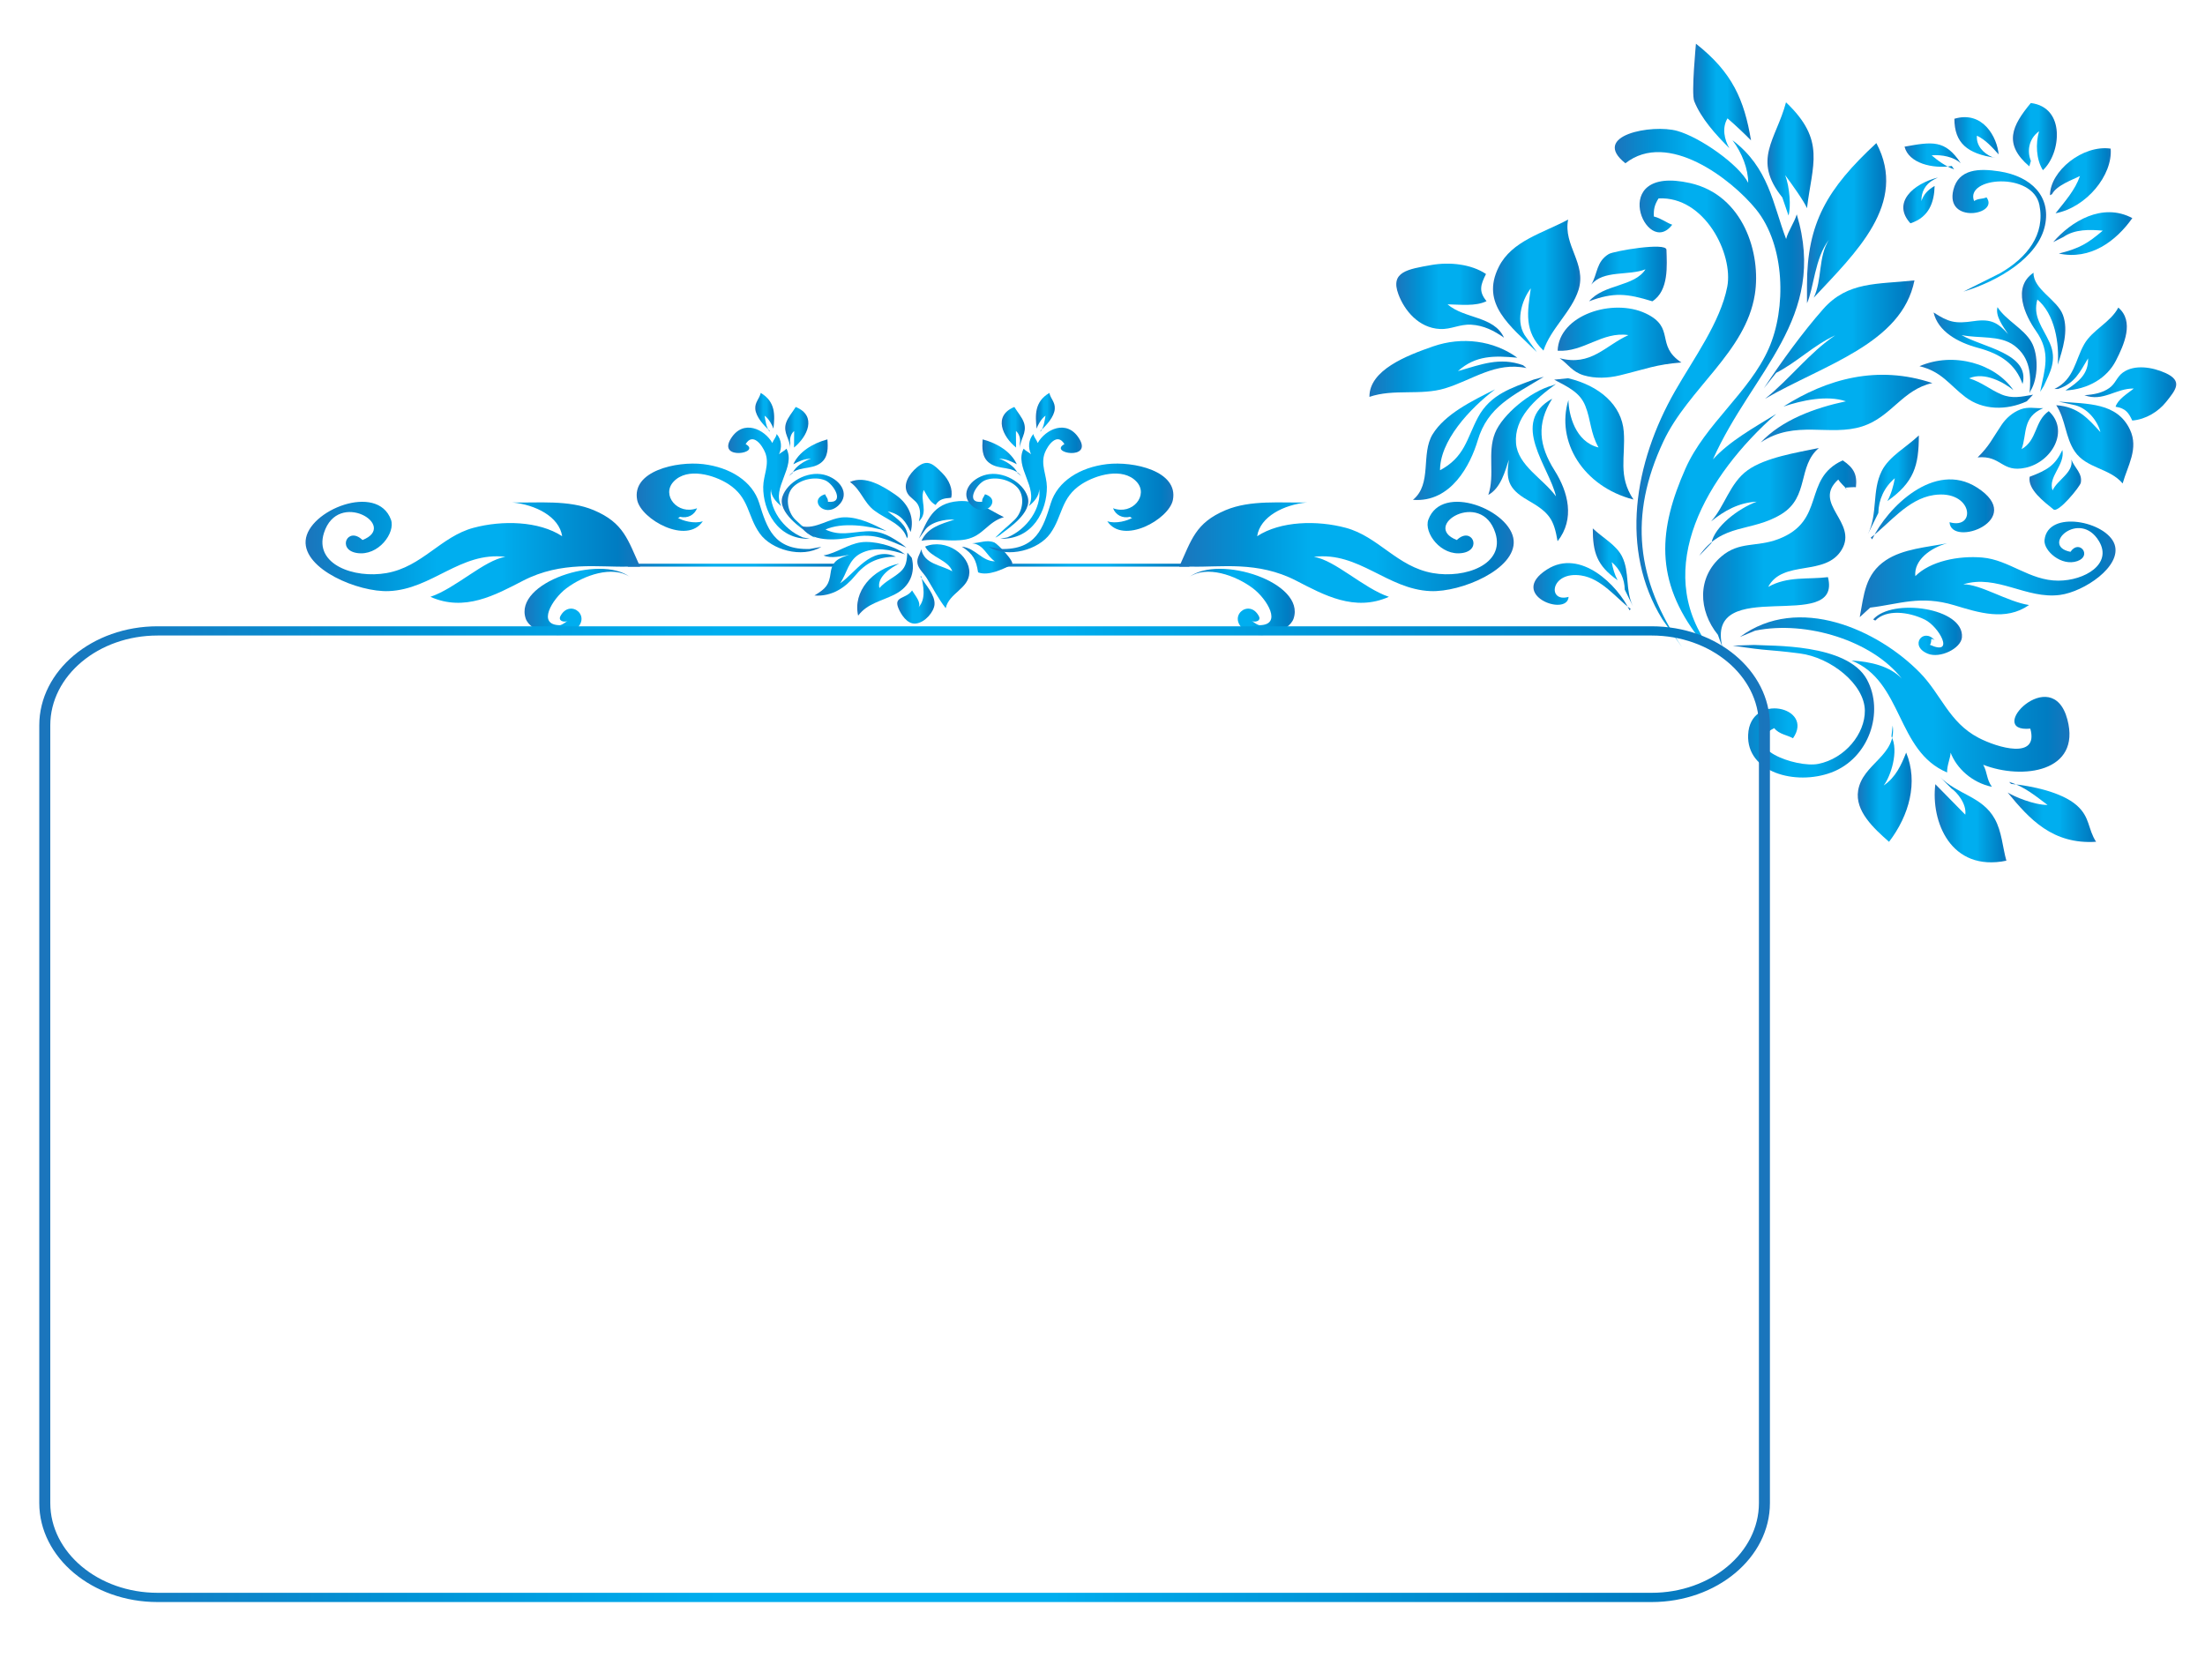<?xml version="1.0" encoding="utf-8"?>
<!-- Generator: Adobe Illustrator 21.0.0, SVG Export Plug-In . SVG Version: 6.00 Build 0)  -->
<svg version="1.1" id="Layer_1" xmlns="http://www.w3.org/2000/svg" xmlns:xlink="http://www.w3.org/1999/xlink" x="0px" y="0px"
	 viewBox="0 0 420 320" enable-background="new 0 0 420 320" xml:space="preserve">
<g>
	<g>
		<g>
			
				<linearGradient id="SVGID_1_" gradientUnits="userSpaceOnUse" x1="1220.166" y1="-189.655" x2="1225.68" y2="-189.655" gradientTransform="matrix(8.837 0 0 7.392 -10428.265 1510.468)">
				<stop  offset="0" style="stop-color:#1B75BC"/>
				<stop  offset="0.209" style="stop-color:#0093D6"/>
				<stop  offset="0.392" style="stop-color:#00AEEF"/>
				<stop  offset="0.586" style="stop-color:#00AEEF"/>
				<stop  offset="0.617" style="stop-color:#00A8E9"/>
				<stop  offset="0.798" style="stop-color:#008ED1"/>
				<stop  offset="0.931" style="stop-color:#007CC2"/>
				<stop  offset="1" style="stop-color:#1B75BC"/>
			</linearGradient>
			<path fill="url(#SVGID_1_)" d="M354.234,117.568c0.811-4.231,0.975-8.165,4.971-10.839c3.279-2.187,7.913-2.487,11.702-3.242
				c-3.323,0.92-6.386,3.296-6.084,6.267c2.874-2.866,8.241-3.928,12.746-3.545c5.143,0.437,9.009,4.41,14.498,4.407
				c5.005-0.004,10.365-3.173,7.732-7.537c-3.694-6.125-11.305,0.903-5.42,2.043c1.649-2.476,4.186,0.758,1.312,1.765
				c-3.047,1.072-6.481-1.997-6.257-4.025c0.63-5.844,11.874-3.545,13.35,0.866c1.398,4.173-5.825,8.991-10.382,9.601
				c-6.447,0.874-12.021-3.999-18.451-2.014c3.254-0.058,8.457,3.335,12.531,3.942c-4.479,3.137-9.622,1.426-14.257,0.036
				c-6.455-1.942-10.425-0.209-15.999,0.458L354.234,117.568z"/>
			
				<linearGradient id="SVGID_2_" gradientUnits="userSpaceOnUse" x1="1220.456" y1="-188.057" x2="1222.37" y2="-188.057" gradientTransform="matrix(8.837 0 0 7.392 -10428.265 1510.468)">
				<stop  offset="0" style="stop-color:#1B75BC"/>
				<stop  offset="0.209" style="stop-color:#0093D6"/>
				<stop  offset="0.392" style="stop-color:#00AEEF"/>
				<stop  offset="0.586" style="stop-color:#00AEEF"/>
				<stop  offset="0.617" style="stop-color:#00A8E9"/>
				<stop  offset="0.798" style="stop-color:#008ED1"/>
				<stop  offset="0.931" style="stop-color:#007CC2"/>
				<stop  offset="1" style="stop-color:#1B75BC"/>
			</linearGradient>
			<path fill="url(#SVGID_2_)" d="M356.797,117.998c3.564-4.129,17.38-2.235,16.906,3.422c-0.181,2.111-4.177,4.068-6.507,3.111
				c-3.642-1.498-0.829-5.093,1.32-2.548c-0.173-0.152-0.389-0.242-0.648-0.271c-0.026,0.274-0.008,0.852-0.276,1.119
				c4.867,2.224,1.769-3.465-0.984-4.804c-3.098-1.512-7.31-1.989-9.416,0.195L356.797,117.998z"/>
		</g>
		<g>
			
				<linearGradient id="SVGID_3_" gradientUnits="userSpaceOnUse" x1="1215.352" y1="-193.657" x2="1217.932" y2="-193.657" gradientTransform="matrix(8.837 0 0 7.392 -10428.265 1510.468)">
				<stop  offset="0" style="stop-color:#1B75BC"/>
				<stop  offset="0.209" style="stop-color:#0093D6"/>
				<stop  offset="0.392" style="stop-color:#00AEEF"/>
				<stop  offset="0.586" style="stop-color:#00AEEF"/>
				<stop  offset="0.617" style="stop-color:#00A8E9"/>
				<stop  offset="0.798" style="stop-color:#008ED1"/>
				<stop  offset="0.931" style="stop-color:#007CC2"/>
				<stop  offset="1" style="stop-color:#1B75BC"/>
			</linearGradient>
			<path fill="url(#SVGID_3_)" d="M320.431,123.354c-8.794-12.858-10.227-25.137-3.59-39.268
				c4.755-10.114,15.68-17.001,17.415-27.999c1.235-7.779-2.175-18.922-12.323-21.207c-16.017-3.602-8.328,14.525-3.417,7.923
				c-1.045-0.332-2.002-1.177-3.495-1.563c-0.061-1.34,0.12-2.224,0.897-3.443c8.759-0.458,14.282,10.598,13.083,16.831
				c-1.32,6.771-6.412,13.68-9.924,19.838c-7.888,13.778-10.572,30.317-2.434,43.514L320.431,123.354z"/>
			
				<linearGradient id="SVGID_4_" gradientUnits="userSpaceOnUse" x1="1214.885" y1="-194.338" x2="1218.967" y2="-194.338" gradientTransform="matrix(8.837 0 0 7.392 -10428.265 1510.468)">
				<stop  offset="0" style="stop-color:#1B75BC"/>
				<stop  offset="0.209" style="stop-color:#0093D6"/>
				<stop  offset="0.392" style="stop-color:#00AEEF"/>
				<stop  offset="0.586" style="stop-color:#00AEEF"/>
				<stop  offset="0.617" style="stop-color:#00A8E9"/>
				<stop  offset="0.798" style="stop-color:#008ED1"/>
				<stop  offset="0.931" style="stop-color:#007CC2"/>
				<stop  offset="1" style="stop-color:#1B75BC"/>
			</linearGradient>
			<path fill="url(#SVGID_4_)" d="M323.693,121.665c-8.673-11.186-7.732-20.925-2.64-32.422
				c3.736-8.442,12.168-14.496,15.853-22.848c3.357-7.605,3.167-19.628-2.425-26.519c-4.66-5.732-16.802-15.142-24.879-8.771
				c-6.749-5.335,5.109-7.508,9.881-6.165c4.358,1.223,11.72,6.389,13.506,9.887c0.017-2.588-1.174-5.717-2.995-8.118
				c6.947,5.252,7.68,12.128,10.218,18.82c0.422-1.595,1.536-3.05,2.027-4.696c5.963,19.748-8.535,29.985-15.965,46.679
				c3.262-3.563,7.81-6.029,12.039-8.656c-13.281,11.71-23.55,29.353-12.859,44.278L323.693,121.665z"/>
			
				<linearGradient id="SVGID_5_" gradientUnits="userSpaceOnUse" x1="1216.79" y1="-190.053" x2="1220.09" y2="-190.053" gradientTransform="matrix(8.837 0 0 7.392 -10428.265 1510.468)">
				<stop  offset="0" style="stop-color:#1B75BC"/>
				<stop  offset="0.209" style="stop-color:#0093D6"/>
				<stop  offset="0.392" style="stop-color:#00AEEF"/>
				<stop  offset="0.586" style="stop-color:#00AEEF"/>
				<stop  offset="0.617" style="stop-color:#00A8E9"/>
				<stop  offset="0.798" style="stop-color:#008ED1"/>
				<stop  offset="0.931" style="stop-color:#007CC2"/>
				<stop  offset="1" style="stop-color:#1B75BC"/>
			</linearGradient>
			<path fill="url(#SVGID_5_)" d="M327.214,120.929c-3.727-4.616-3.995-10.93,0.665-14.919c3.409-2.927,6.723-1.739,10.831-3.303
				c9.217-3.501,4.531-11.482,12.281-15.008c2.14,1.433,2.787,2.736,2.519,5.115c-0.189-0.044-2.019,0.054-2.131,0.094
				c-0.017-0.03,0.596,0.432,0.57,0.444c-0.543-0.552-1.545-1.538-1.804-2.003c-5.083,4.61,3.805,8.107,0.656,13.37
				c-3.107,5.198-11.193,1.802-14.007,7.089c3.728-2.094,7.56-1.382,11.383-1.863c2.823,11.049-23.594-0.711-20.081,13.41
				L327.214,120.929z"/>
			
				<linearGradient id="SVGID_6_" gradientUnits="userSpaceOnUse" x1="1216.704" y1="-191.392" x2="1219.285" y2="-191.392" gradientTransform="matrix(8.837 0 0 7.392 -10428.265 1510.468)">
				<stop  offset="0" style="stop-color:#1B75BC"/>
				<stop  offset="0.209" style="stop-color:#0093D6"/>
				<stop  offset="0.392" style="stop-color:#00AEEF"/>
				<stop  offset="0.586" style="stop-color:#00AEEF"/>
				<stop  offset="0.617" style="stop-color:#00A8E9"/>
				<stop  offset="0.798" style="stop-color:#008ED1"/>
				<stop  offset="0.931" style="stop-color:#007CC2"/>
				<stop  offset="1" style="stop-color:#1B75BC"/>
			</linearGradient>
			<path fill="url(#SVGID_6_)" d="M323.642,105.903c4.41-6.389,9.967-4.43,15.706-7.981c5.307-3.292,2.995-9.079,7.102-12.576
				c-4.246,0.88-10.175,1.802-13.558,4.227c-3.392,2.425-4.357,6.829-6.964,9.753c2.503-2.032,5.256-3.581,8.69-3.758
				c-3.573,1.317-8.051,4.797-8.629,7.88L323.642,105.903z"/>
			
				<linearGradient id="SVGID_7_" gradientUnits="userSpaceOnUse" x1="1218.032" y1="-193.798" x2="1221.732" y2="-193.798" gradientTransform="matrix(8.837 0 0 7.392 -10428.265 1510.468)">
				<stop  offset="0" style="stop-color:#1B75BC"/>
				<stop  offset="0.209" style="stop-color:#0093D6"/>
				<stop  offset="0.392" style="stop-color:#00AEEF"/>
				<stop  offset="0.586" style="stop-color:#00AEEF"/>
				<stop  offset="0.617" style="stop-color:#00A8E9"/>
				<stop  offset="0.798" style="stop-color:#008ED1"/>
				<stop  offset="0.931" style="stop-color:#007CC2"/>
				<stop  offset="1" style="stop-color:#1B75BC"/>
			</linearGradient>
			<path fill="url(#SVGID_7_)" d="M335.378,84.288c6.559-4.404,13.178-1.068,19.365-3.068c5.549-1.798,7.646-7.035,13.333-8.244
				c-10.443-3.502-20.064-0.816-28.366,4.472c3.478-1.172,8.268-2.219,11.892-1.003C345.682,77.704,339.373,80.007,335.378,84.288
				L335.378,84.288z"/>
			
				<linearGradient id="SVGID_8_" gradientUnits="userSpaceOnUse" x1="1218.098" y1="-195.576" x2="1221.345" y2="-195.576" gradientTransform="matrix(8.837 0 0 7.392 -10428.265 1510.468)">
				<stop  offset="0" style="stop-color:#1B75BC"/>
				<stop  offset="0.209" style="stop-color:#0093D6"/>
				<stop  offset="0.392" style="stop-color:#00AEEF"/>
				<stop  offset="0.586" style="stop-color:#00AEEF"/>
				<stop  offset="0.617" style="stop-color:#00A8E9"/>
				<stop  offset="0.798" style="stop-color:#008ED1"/>
				<stop  offset="0.931" style="stop-color:#007CC2"/>
				<stop  offset="1" style="stop-color:#1B75BC"/>
			</linearGradient>
			<path fill="url(#SVGID_8_)" d="M335.965,73.976c3.323-5.046,7.361-10.612,11.305-15.095c4.703-5.328,10.356-4.692,17.389-5.468
				c-2.399,12.084-17.304,16.077-28.47,22.559c4.721-3.754,8.5-8.844,13.376-12.092c-4.167,1.923-7.24,5.1-11.244,7.147
				L335.965,73.976z"/>
			
				<linearGradient id="SVGID_9_" gradientUnits="userSpaceOnUse" x1="1219.029" y1="-198.577" x2="1220.736" y2="-198.577" gradientTransform="matrix(8.837 0 0 7.392 -10428.265 1510.468)">
				<stop  offset="0" style="stop-color:#1B75BC"/>
				<stop  offset="0.209" style="stop-color:#0093D6"/>
				<stop  offset="0.392" style="stop-color:#00AEEF"/>
				<stop  offset="0.586" style="stop-color:#00AEEF"/>
				<stop  offset="0.617" style="stop-color:#00A8E9"/>
				<stop  offset="0.798" style="stop-color:#008ED1"/>
				<stop  offset="0.931" style="stop-color:#007CC2"/>
				<stop  offset="1" style="stop-color:#1B75BC"/>
			</linearGradient>
			<path fill="url(#SVGID_9_)" d="M344.189,54.321c0-11.846,3.858-18.387,13.213-27.061c6.118,11.507-4.022,20.964-11.935,29.457
				c1.648-3.382,0.811-7.738,2.899-11.034c-2.718,3.505-2.883,9.316-4.177,12.078V54.321z"/>
			
				<linearGradient id="SVGID_10_" gradientUnits="userSpaceOnUse" x1="1218.177" y1="-200.232" x2="1219.172" y2="-200.232" gradientTransform="matrix(8.837 0 0 7.392 -10428.265 1510.468)">
				<stop  offset="0" style="stop-color:#1B75BC"/>
				<stop  offset="0.209" style="stop-color:#0093D6"/>
				<stop  offset="0.392" style="stop-color:#00AEEF"/>
				<stop  offset="0.586" style="stop-color:#00AEEF"/>
				<stop  offset="0.617" style="stop-color:#00A8E9"/>
				<stop  offset="0.798" style="stop-color:#008ED1"/>
				<stop  offset="0.931" style="stop-color:#007CC2"/>
				<stop  offset="1" style="stop-color:#1B75BC"/>
			</linearGradient>
			<path fill="url(#SVGID_10_)" d="M339.494,37.62c-5.816-7.248-1.182-11.009,0.699-18.127c7.68,7.295,4.962,11.872,3.995,20.166
				c-0.56-1.314-2.753-4.4-4.151-6.284c0.863,2.278,1.122,6.039,0.63,7.685L339.494,37.62z"/>
			
				<linearGradient id="SVGID_11_" gradientUnits="userSpaceOnUse" x1="1216.576" y1="-201.854" x2="1217.823" y2="-201.854" gradientTransform="matrix(8.837 0 0 7.392 -10428.265 1510.468)">
				<stop  offset="0" style="stop-color:#1B75BC"/>
				<stop  offset="0.209" style="stop-color:#0093D6"/>
				<stop  offset="0.392" style="stop-color:#00AEEF"/>
				<stop  offset="0.586" style="stop-color:#00AEEF"/>
				<stop  offset="0.617" style="stop-color:#00A8E9"/>
				<stop  offset="0.798" style="stop-color:#008ED1"/>
				<stop  offset="0.931" style="stop-color:#007CC2"/>
				<stop  offset="1" style="stop-color:#1B75BC"/>
			</linearGradient>
			<path fill="url(#SVGID_11_)" d="M323.038,8.328c6.947,5.448,9.199,10.72,10.494,18.423c-1.217-1.249-2.96-2.891-4.479-4.201
				c-1.113,1.816-0.579,4.104,0.353,5.688c-2.633-2.621-5.394-5.692-6.697-8.966C322.123,17.785,323.046,8.336,323.038,8.328z"/>
		</g>
		<g>
			
				<linearGradient id="SVGID_12_" gradientUnits="userSpaceOnUse" x1="1220.404" y1="-191.201" x2="1223.063" y2="-191.201" gradientTransform="matrix(8.837 0 0 7.392 -10428.265 1510.468)">
				<stop  offset="0" style="stop-color:#1B75BC"/>
				<stop  offset="0.209" style="stop-color:#0093D6"/>
				<stop  offset="0.392" style="stop-color:#00AEEF"/>
				<stop  offset="0.586" style="stop-color:#00AEEF"/>
				<stop  offset="0.617" style="stop-color:#00A8E9"/>
				<stop  offset="0.798" style="stop-color:#008ED1"/>
				<stop  offset="0.931" style="stop-color:#007CC2"/>
				<stop  offset="1" style="stop-color:#1B75BC"/>
			</linearGradient>
			<path fill="url(#SVGID_12_)" d="M356.598,102.744c2.866-6.039,11.866-15.044,19.953-9.883c9.613,6.129-4.902,11.547-5.213,6.62
				c5.213,1.498,4.436-6.266-3.003-5.172c-4.988,0.736-8.527,5.519-11.996,8.1L356.598,102.744z"/>
			
				<linearGradient id="SVGID_13_" gradientUnits="userSpaceOnUse" x1="1220.342" y1="-191.836" x2="1221.44" y2="-191.836" gradientTransform="matrix(8.837 0 0 7.392 -10428.265 1510.468)">
				<stop  offset="0" style="stop-color:#1B75BC"/>
				<stop  offset="0.209" style="stop-color:#0093D6"/>
				<stop  offset="0.392" style="stop-color:#00AEEF"/>
				<stop  offset="0.586" style="stop-color:#00AEEF"/>
				<stop  offset="0.617" style="stop-color:#00A8E9"/>
				<stop  offset="0.798" style="stop-color:#008ED1"/>
				<stop  offset="0.931" style="stop-color:#007CC2"/>
				<stop  offset="1" style="stop-color:#1B75BC"/>
			</linearGradient>
			<path fill="url(#SVGID_13_)" d="M355.796,101.744c1.925-3.938,0.726-8.216,2.633-12.02c1.424-2.837,4.746-4.548,7.068-6.783
				c0,5.761-0.923,8.93-5.998,12.518c0.733-1.361,1.156-2.87,1.424-4.361c-2.045,1.74-3.098,4.112-3.142,6.627L355.796,101.744z"/>
		</g>
		<g>
			
				<linearGradient id="SVGID_14_" gradientUnits="userSpaceOnUse" x1="1213.132" y1="-189.208" x2="1215.229" y2="-189.208" gradientTransform="matrix(8.837 0 0 7.392 -10428.265 1510.468)">
				<stop  offset="0" style="stop-color:#1B75BC"/>
				<stop  offset="0.209" style="stop-color:#0093D6"/>
				<stop  offset="0.392" style="stop-color:#00AEEF"/>
				<stop  offset="0.586" style="stop-color:#00AEEF"/>
				<stop  offset="0.617" style="stop-color:#00A8E9"/>
				<stop  offset="0.798" style="stop-color:#008ED1"/>
				<stop  offset="0.931" style="stop-color:#007CC2"/>
				<stop  offset="1" style="stop-color:#1B75BC"/>
			</linearGradient>
			<path fill="url(#SVGID_14_)" d="M310.395,116.269c-2.253-4.757-9.337-11.857-15.724-7.789c-7.577,4.833,3.866,9.107,4.108,5.223
				c-4.108,1.181-3.495-4.941,2.365-4.078c3.935,0.581,6.722,4.346,9.466,6.386L310.395,116.269z"/>
			
				<linearGradient id="SVGID_15_" gradientUnits="userSpaceOnUse" x1="1214.412" y1="-189.708" x2="1215.277" y2="-189.708" gradientTransform="matrix(8.837 0 0 7.392 -10428.265 1510.468)">
				<stop  offset="0" style="stop-color:#1B75BC"/>
				<stop  offset="0.209" style="stop-color:#0093D6"/>
				<stop  offset="0.392" style="stop-color:#00AEEF"/>
				<stop  offset="0.586" style="stop-color:#00AEEF"/>
				<stop  offset="0.617" style="stop-color:#00A8E9"/>
				<stop  offset="0.798" style="stop-color:#008ED1"/>
				<stop  offset="0.931" style="stop-color:#007CC2"/>
				<stop  offset="1" style="stop-color:#1B75BC"/>
			</linearGradient>
			<path fill="url(#SVGID_15_)" d="M311.033,115.486c-1.51-3.101-0.57-6.476-2.071-9.472c-1.121-2.241-3.736-3.588-5.574-5.357
				c0,4.548,0.733,7.046,4.729,9.875c-0.578-1.076-0.915-2.267-1.121-3.443c1.614,1.372,2.45,3.245,2.476,5.23L311.033,115.486z"/>
		</g>
		<g>
			
				<linearGradient id="SVGID_16_" gradientUnits="userSpaceOnUse" x1="1217.582" y1="-186.235" x2="1224.687" y2="-186.235" gradientTransform="matrix(8.837 0 0 7.392 -10428.265 1510.468)">
				<stop  offset="0" style="stop-color:#1B75BC"/>
				<stop  offset="0.209" style="stop-color:#0093D6"/>
				<stop  offset="0.392" style="stop-color:#00AEEF"/>
				<stop  offset="0.586" style="stop-color:#00AEEF"/>
				<stop  offset="0.617" style="stop-color:#00A8E9"/>
				<stop  offset="0.798" style="stop-color:#008ED1"/>
				<stop  offset="0.931" style="stop-color:#007CC2"/>
				<stop  offset="1" style="stop-color:#1B75BC"/>
			</linearGradient>
			<path fill="url(#SVGID_16_)" d="M331.4,121.351c11.167-8.305,26.346-1.332,34.286,6.783c4.082,4.169,5.549,9.471,11.166,12.41
				c3.582,1.877,11.547,4.27,9.873-1.74c-8.837,0.841,4.143-12.705,7.06-1.751c2.666,10.024-8.561,11.551-16.026,8.634
				c0.855,1.614,0.578,2.682,1.648,4.202c-3.78-0.798-6.697-3.494-7.861-6.505c-0.026,1.007-0.734,2.508-0.665,3.768
				c-9.718-4.061-8.371-17.408-18.218-21.325c3.651,0.209,7.344,1.079,9.588,3.458c-5.532-7.162-18.123-11.165-27.926-9.147
				L331.4,121.351z"/>
			
				<linearGradient id="SVGID_17_" gradientUnits="userSpaceOnUse" x1="1217.428" y1="-185.999" x2="1220.477" y2="-185.999" gradientTransform="matrix(8.837 0 0 7.392 -10428.265 1510.468)">
				<stop  offset="0" style="stop-color:#1B75BC"/>
				<stop  offset="0.209" style="stop-color:#0093D6"/>
				<stop  offset="0.392" style="stop-color:#00AEEF"/>
				<stop  offset="0.586" style="stop-color:#00AEEF"/>
				<stop  offset="0.617" style="stop-color:#00A8E9"/>
				<stop  offset="0.798" style="stop-color:#008ED1"/>
				<stop  offset="0.931" style="stop-color:#007CC2"/>
				<stop  offset="1" style="stop-color:#1B75BC"/>
			</linearGradient>
			<path fill="url(#SVGID_17_)" d="M334.144,122.86c3.004,0.231,17.7-0.368,21.471,6.606c3.323,6.147,0.423,15.012-6.818,17.705
				c-6.826,2.53-16.146-0.047-15.818-7.208c0.353-8.089,12.72-5.299,8.544,0.675c-1.122-0.632-2.624-0.74-3.59-1.931
				c-6.869,3.577,4.168,7.659,8.414,6.811c5.074-1.008,8.915-5.747,8.863-10.158c-0.06-5.028-6.507-10.128-12.392-10.879
				c-6.973-0.888-5.186-0.339-12.772-1.49L334.144,122.86z"/>
			
				<linearGradient id="SVGID_18_" gradientUnits="userSpaceOnUse" x1="1220.123" y1="-184.133" x2="1221.286" y2="-184.133" gradientTransform="matrix(8.837 0 0 7.392 -10428.265 1510.468)">
				<stop  offset="0" style="stop-color:#1B75BC"/>
				<stop  offset="0.209" style="stop-color:#0093D6"/>
				<stop  offset="0.392" style="stop-color:#00AEEF"/>
				<stop  offset="0.586" style="stop-color:#00AEEF"/>
				<stop  offset="0.617" style="stop-color:#00A8E9"/>
				<stop  offset="0.798" style="stop-color:#008ED1"/>
				<stop  offset="0.931" style="stop-color:#007CC2"/>
				<stop  offset="1" style="stop-color:#1B75BC"/>
			</linearGradient>
			<path fill="url(#SVGID_18_)" d="M360.508,138.204c0.82,5.768-5.748,7.273-6.576,12.388c-0.639,3.891,2.952,7.186,5.885,9.774
				c3.848-5.05,5.592-11.352,3.262-16.997c-0.931,2.343-1.976,4.696-4.289,6.267c1.346-1.715,2.925-6.581,1.485-9.356
				L360.508,138.204z"/>
			
				<linearGradient id="SVGID_19_" gradientUnits="userSpaceOnUse" x1="1221.781" y1="-183.209" x2="1223.327" y2="-183.209" gradientTransform="matrix(8.837 0 0 7.392 -10428.265 1510.468)">
				<stop  offset="0" style="stop-color:#1B75BC"/>
				<stop  offset="0.209" style="stop-color:#0093D6"/>
				<stop  offset="0.392" style="stop-color:#00AEEF"/>
				<stop  offset="0.586" style="stop-color:#00AEEF"/>
				<stop  offset="0.617" style="stop-color:#00A8E9"/>
				<stop  offset="0.798" style="stop-color:#008ED1"/>
				<stop  offset="0.931" style="stop-color:#007CC2"/>
				<stop  offset="1" style="stop-color:#1B75BC"/>
			</linearGradient>
			<path fill="url(#SVGID_19_)" d="M369.457,147.953c3.444,3.477,8.078,3.711,10.494,8.042c1.355,2.422,1.485,5.393,2.218,7.967
				c-10.649,2.184-14.42-7.515-13.532-14.572c1.873,1.946,3.824,3.851,5.705,5.804c0.293-2.108-1.683-4.379-2.633-4.981
				L369.457,147.953z"/>
			
				<linearGradient id="SVGID_20_" gradientUnits="userSpaceOnUse" x1="1223.354" y1="-183.404" x2="1225.261" y2="-183.404" gradientTransform="matrix(8.837 0 0 7.392 -10428.265 1510.468)">
				<stop  offset="0" style="stop-color:#1B75BC"/>
				<stop  offset="0.209" style="stop-color:#0093D6"/>
				<stop  offset="0.392" style="stop-color:#00AEEF"/>
				<stop  offset="0.586" style="stop-color:#00AEEF"/>
				<stop  offset="0.617" style="stop-color:#00A8E9"/>
				<stop  offset="0.798" style="stop-color:#008ED1"/>
				<stop  offset="0.931" style="stop-color:#007CC2"/>
				<stop  offset="1" style="stop-color:#1B75BC"/>
			</linearGradient>
			<path fill="url(#SVGID_20_)" d="M383.067,149.333c3.935,0.368,9.63,1.563,12.495,4.078c2.58,2.274,2.08,4.461,3.694,6.949
				c-8.285,0.534-12.694-4.321-16.846-9.385c1.243,0.765,4.963,2.368,7.603,2.368c-2.184-1.613-4.375-3.515-7.327-4.389
				L383.067,149.333z"/>
		</g>
		<g>
			
				<linearGradient id="SVGID_21_" gradientUnits="userSpaceOnUse" x1="1212.16" y1="-192.406" x2="1213.879" y2="-192.406" gradientTransform="matrix(8.837 0 0 7.392 -10428.265 1510.468)">
				<stop  offset="0" style="stop-color:#1B75BC"/>
				<stop  offset="0.209" style="stop-color:#0093D6"/>
				<stop  offset="0.392" style="stop-color:#00AEEF"/>
				<stop  offset="0.586" style="stop-color:#00AEEF"/>
				<stop  offset="0.617" style="stop-color:#00A8E9"/>
				<stop  offset="0.798" style="stop-color:#008ED1"/>
				<stop  offset="0.931" style="stop-color:#007CC2"/>
				<stop  offset="1" style="stop-color:#1B75BC"/>
			</linearGradient>
			<path fill="url(#SVGID_21_)" d="M295.707,73.431c-4.203,1.097-9.579,5.609-10.951,9.089c-1.493,3.765,0.034,7.934-1.269,11.756
				c2.416-1.296,3.227-4.642,3.918-6.699c-0.518,3.537-0.346,5.457,3.598,7.706c4.194,2.39,4.962,3.678,5.679,7.822
				c3.348-4.266,2.019-9.37-0.57-13.478c-2.994-4.747-3.469-8.883-0.457-13.673c-8.181,4.538-0.527,13.034,0.725,18.607
				c-2.459-3.375-7.258-5.873-7.611-10.092c-0.398-4.801,3.503-8.346,7.602-11.32L295.707,73.431z"/>
			
				<linearGradient id="SVGID_22_" gradientUnits="userSpaceOnUse" x1="1210.536" y1="-193.03" x2="1213.356" y2="-193.03" gradientTransform="matrix(8.837 0 0 7.392 -10428.265 1510.468)">
				<stop  offset="0" style="stop-color:#1B75BC"/>
				<stop  offset="0.209" style="stop-color:#0093D6"/>
				<stop  offset="0.392" style="stop-color:#00AEEF"/>
				<stop  offset="0.586" style="stop-color:#00AEEF"/>
				<stop  offset="0.617" style="stop-color:#00A8E9"/>
				<stop  offset="0.798" style="stop-color:#008ED1"/>
				<stop  offset="0.931" style="stop-color:#007CC2"/>
				<stop  offset="1" style="stop-color:#1B75BC"/>
			</linearGradient>
			<path fill="url(#SVGID_22_)" d="M294.059,71.774c-5.92,3.635-10.666,5.652-12.591,12.128
				c-1.355,4.555-5.031,11.894-12.332,11.316c3.711-3.047,1.449-8.732,3.745-12.489c2.365-3.848,7.491-6.36,11.91-8.562
				c-4.755,3.595-10.693,9.887-10.494,15.687c-0.018-0.163-0.156,0.393-0.095,0.058c0.139-0.13-0.034-0.191-0.103-0.224
				c4.954-2.57,5.239-6.1,7.439-10.208c2.356-4.4,6.507-5.616,10.546-7.154L294.059,71.774z"/>
			
				<linearGradient id="SVGID_23_" gradientUnits="userSpaceOnUse" x1="1209.597" y1="-194.82" x2="1212.983" y2="-194.82" gradientTransform="matrix(8.837 0 0 7.392 -10428.265 1510.468)">
				<stop  offset="0" style="stop-color:#1B75BC"/>
				<stop  offset="0.209" style="stop-color:#0093D6"/>
				<stop  offset="0.392" style="stop-color:#00AEEF"/>
				<stop  offset="0.586" style="stop-color:#00AEEF"/>
				<stop  offset="0.617" style="stop-color:#00A8E9"/>
				<stop  offset="0.798" style="stop-color:#008ED1"/>
				<stop  offset="0.931" style="stop-color:#007CC2"/>
				<stop  offset="1" style="stop-color:#1B75BC"/>
			</linearGradient>
			<path fill="url(#SVGID_23_)" d="M290.762,70.117c-5.885-1.263-10.295,2.275-15.507,3.863c-4.669,1.422-9.752,0.029-14.412,1.624
				c-0.043-5.1,7.051-7.854,12.125-9.615c5.523-1.917,11.53-1.127,16.043,2.151c-4.375-0.401-7.931-0.48-11.314,2.559
				c4.487-1.289,7.948-2.708,12.41-1.127L290.762,70.117z"/>
			
				<linearGradient id="SVGID_24_" gradientUnits="userSpaceOnUse" x1="1212.262" y1="-196.961" x2="1214.143" y2="-196.961" gradientTransform="matrix(8.837 0 0 7.392 -10428.265 1510.468)">
				<stop  offset="0" style="stop-color:#1B75BC"/>
				<stop  offset="0.209" style="stop-color:#0093D6"/>
				<stop  offset="0.392" style="stop-color:#00AEEF"/>
				<stop  offset="0.586" style="stop-color:#00AEEF"/>
				<stop  offset="0.617" style="stop-color:#00A8E9"/>
				<stop  offset="0.798" style="stop-color:#008ED1"/>
				<stop  offset="0.931" style="stop-color:#007CC2"/>
				<stop  offset="1" style="stop-color:#1B75BC"/>
			</linearGradient>
			<path fill="url(#SVGID_24_)" d="M292.747,67.085c-4.988-4.938-10.839-9.15-7.258-16.261c2.485-4.938,8.31-6.378,13.203-8.995
				c-0.967,4.934,3.564,8.389,1.976,13.406c-1.328,4.176-5.324,7.395-6.67,11.551c-3.789-3.657-3.047-7.403-2.417-11.861
				c-1.777,2.32-3.064,6.612-0.82,9.406L292.747,67.085z"/>
			
				<linearGradient id="SVGID_25_" gradientUnits="userSpaceOnUse" x1="1213.654" y1="-195.497" x2="1216.322" y2="-195.497" gradientTransform="matrix(8.837 0 0 7.392 -10428.265 1510.468)">
				<stop  offset="0" style="stop-color:#1B75BC"/>
				<stop  offset="0.209" style="stop-color:#0093D6"/>
				<stop  offset="0.392" style="stop-color:#00AEEF"/>
				<stop  offset="0.586" style="stop-color:#00AEEF"/>
				<stop  offset="0.617" style="stop-color:#00A8E9"/>
				<stop  offset="0.798" style="stop-color:#008ED1"/>
				<stop  offset="0.931" style="stop-color:#007CC2"/>
				<stop  offset="1" style="stop-color:#1B75BC"/>
			</linearGradient>
			<path fill="url(#SVGID_25_)" d="M296.69,66.811c0.259-6.851,10.555-10.063,16.794-7.1c5.74,2.726,1.761,6.046,6.783,9.345
				c-4.781,0.361-6.731,1.227-11.711,2.444c-2.26,0.552-4.746,0.646-6.903-0.007c-2.218-0.668-2.986-2.162-4.583-3.259
				c5.99,1.588,8.656-2.379,13.109-4.397C305.174,63.092,301.627,67.15,296.69,66.811L296.69,66.811z"/>
			
				<linearGradient id="SVGID_26_" gradientUnits="userSpaceOnUse" x1="1213.58" y1="-193.018" x2="1215.29" y2="-193.018" gradientTransform="matrix(8.837 0 0 7.392 -10428.265 1510.468)">
				<stop  offset="0" style="stop-color:#1B75BC"/>
				<stop  offset="0.209" style="stop-color:#0093D6"/>
				<stop  offset="0.392" style="stop-color:#00AEEF"/>
				<stop  offset="0.586" style="stop-color:#00AEEF"/>
				<stop  offset="0.617" style="stop-color:#00A8E9"/>
				<stop  offset="0.798" style="stop-color:#008ED1"/>
				<stop  offset="0.931" style="stop-color:#007CC2"/>
				<stop  offset="1" style="stop-color:#1B75BC"/>
			</linearGradient>
			<path fill="url(#SVGID_26_)" d="M298.676,72.052c5.945,1.396,10.243,5.093,10.614,10.2c0.354,4.773-1.165,8.443,1.856,12.912
				c-9.648-2.476-14.809-11.146-12.401-18.957c0.069,2.765,1.268,7.934,5.739,9.038c-1.571-2.776-1.441-5.252-2.528-7.952
				c-1.019-2.544-3.279-3.57-5.921-4.966L298.676,72.052z"/>
			
				<linearGradient id="SVGID_27_" gradientUnits="userSpaceOnUse" x1="1214.332" y1="-197.267" x2="1216.007" y2="-197.267" gradientTransform="matrix(8.837 0 0 7.392 -10428.265 1510.468)">
				<stop  offset="0" style="stop-color:#1B75BC"/>
				<stop  offset="0.209" style="stop-color:#0093D6"/>
				<stop  offset="0.392" style="stop-color:#00AEEF"/>
				<stop  offset="0.586" style="stop-color:#00AEEF"/>
				<stop  offset="0.617" style="stop-color:#00A8E9"/>
				<stop  offset="0.798" style="stop-color:#008ED1"/>
				<stop  offset="0.931" style="stop-color:#007CC2"/>
				<stop  offset="1" style="stop-color:#1B75BC"/>
			</linearGradient>
			<path fill="url(#SVGID_27_)" d="M317.42,47.575c0.086,2.885,0.5,7.783-2.685,9.822c-4.85-1.48-7.327-1.768-12.055,0
				c2.83-3.321,8.638-2.736,10.762-6.118c0.129-0.086,0.138-0.083,0.017,0.015c-3.279,1.292-8.042,0.094-10.356,2.93
				c1.235-2.129,0.923-4.367,3.332-5.833C307.383,47.821,317.377,46.099,317.42,47.575z"/>
			
				<linearGradient id="SVGID_28_" gradientUnits="userSpaceOnUse" x1="1210.176" y1="-196.579" x2="1212.499" y2="-196.579" gradientTransform="matrix(8.837 0 0 7.392 -10428.265 1510.468)">
				<stop  offset="0" style="stop-color:#1B75BC"/>
				<stop  offset="0.209" style="stop-color:#0093D6"/>
				<stop  offset="0.392" style="stop-color:#00AEEF"/>
				<stop  offset="0.586" style="stop-color:#00AEEF"/>
				<stop  offset="0.617" style="stop-color:#00A8E9"/>
				<stop  offset="0.798" style="stop-color:#008ED1"/>
				<stop  offset="0.931" style="stop-color:#007CC2"/>
				<stop  offset="1" style="stop-color:#1B75BC"/>
			</linearGradient>
			<path fill="url(#SVGID_28_)" d="M286.482,64.331c-1.89-1.331-3.875-2.343-6.265-2.479c-2.166-0.126-3.815,0.928-5.929,0.823
				c-4.082-0.195-6.8-3.573-7.922-6.612c-1.614-4.306,1.804-4.779,6.274-5.577c3.468-0.617,7.594-0.18,10.407,1.711
				c-1.001,2.003-1.467,3.292,0.103,5.172c-2.097,1.036-5.049,0.642-7.43,0.607C278.974,60.782,284.557,60.162,286.482,64.331
				L286.482,64.331z"/>
		</g>
		<g>
			
				<linearGradient id="SVGID_29_" gradientUnits="userSpaceOnUse" x1="1221.758" y1="-195.304" x2="1223.979" y2="-195.304" gradientTransform="matrix(8.837 0 0 7.392 -10428.265 1510.468)">
				<stop  offset="0" style="stop-color:#1B75BC"/>
				<stop  offset="0.209" style="stop-color:#0093D6"/>
				<stop  offset="0.392" style="stop-color:#00AEEF"/>
				<stop  offset="0.586" style="stop-color:#00AEEF"/>
				<stop  offset="0.617" style="stop-color:#00A8E9"/>
				<stop  offset="0.798" style="stop-color:#008ED1"/>
				<stop  offset="0.931" style="stop-color:#007CC2"/>
				<stop  offset="1" style="stop-color:#1B75BC"/>
			</linearGradient>
			<path fill="url(#SVGID_29_)" d="M386.752,74.478c1.51-2.346,1.57-6.959,0.172-9.342c-1.501-2.581-4.815-4.089-6.447-6.624
				c-0.475,1.697,1.13,3.772,2.019,5.126c-1.873-2.051-3.115-2.971-6.524-2.465c-3.616,0.537-4.798,0.198-7.671-1.65
				c0.846,3.628,4.616,5.707,8.457,6.74c4.41,1.191,7.154,3.129,8.491,6.887c1.502-5.811-7.602-6.974-11.624-9.323
				c3.314,0.7,7.318-0.036,10.045,2c3.107,2.32,3.236,5.804,2.908,9.074L386.752,74.478z"/>
			
				<linearGradient id="SVGID_30_" gradientUnits="userSpaceOnUse" x1="1223.661" y1="-195.766" x2="1224.597" y2="-195.766" gradientTransform="matrix(8.837 0 0 7.392 -10428.265 1510.468)">
				<stop  offset="0" style="stop-color:#1B75BC"/>
				<stop  offset="0.209" style="stop-color:#0093D6"/>
				<stop  offset="0.392" style="stop-color:#00AEEF"/>
				<stop  offset="0.586" style="stop-color:#00AEEF"/>
				<stop  offset="0.617" style="stop-color:#00A8E9"/>
				<stop  offset="0.798" style="stop-color:#008ED1"/>
				<stop  offset="0.931" style="stop-color:#007CC2"/>
				<stop  offset="1" style="stop-color:#1B75BC"/>
			</linearGradient>
			<path fill="url(#SVGID_30_)" d="M388.607,74.636c0.871-4.39,2.106-7.44-0.811-11.608c-2.054-2.931-4.591-8.288-0.457-11.078
				c-0.087,3.151,4.522,5.136,5.6,8.053c1.105,2.996-0.026,6.461-0.984,9.471c0.293-3.877-0.44-9.641-4.047-12.561
				c0.103,0.072-0.163-0.267,0.009-0.072c0.009,0.126,0.138,0.087,0.19,0.076c-1.01,3.426,0.975,5.371,2.329,8.428
				c1.433,3.278,0.018,5.66-1.139,8.172L388.607,74.636z"/>
			
				<linearGradient id="SVGID_31_" gradientUnits="userSpaceOnUse" x1="1224.362" y1="-195.333" x2="1225.924" y2="-195.333" gradientTransform="matrix(8.837 0 0 7.392 -10428.265 1510.468)">
				<stop  offset="0" style="stop-color:#1B75BC"/>
				<stop  offset="0.209" style="stop-color:#0093D6"/>
				<stop  offset="0.392" style="stop-color:#00AEEF"/>
				<stop  offset="0.586" style="stop-color:#00AEEF"/>
				<stop  offset="0.617" style="stop-color:#00A8E9"/>
				<stop  offset="0.798" style="stop-color:#008ED1"/>
				<stop  offset="0.931" style="stop-color:#007CC2"/>
				<stop  offset="1" style="stop-color:#1B75BC"/>
			</linearGradient>
			<path fill="url(#SVGID_31_)" d="M391.317,74.098c3.814-1.837,3.952-5.537,5.695-8.558c1.554-2.711,5.022-4.143,6.472-6.944
				c3.107,2.624,1.105,7.049-0.457,10.113c-1.7,3.321-5.299,5.462-9.606,5.674c2.503-1.646,4.393-3.108,4.306-6.115
				c-1.545,2.567-2.476,4.765-5.739,5.837L391.317,74.098z"/>
			
				<linearGradient id="SVGID_32_" gradientUnits="userSpaceOnUse" x1="1224.401" y1="-192.924" x2="1226.063" y2="-192.924" gradientTransform="matrix(8.837 0 0 7.392 -10428.265 1510.468)">
				<stop  offset="0" style="stop-color:#1B75BC"/>
				<stop  offset="0.209" style="stop-color:#0093D6"/>
				<stop  offset="0.392" style="stop-color:#00AEEF"/>
				<stop  offset="0.586" style="stop-color:#00AEEF"/>
				<stop  offset="0.617" style="stop-color:#00A8E9"/>
				<stop  offset="0.798" style="stop-color:#008ED1"/>
				<stop  offset="0.931" style="stop-color:#007CC2"/>
				<stop  offset="1" style="stop-color:#1B75BC"/>
			</linearGradient>
			<path fill="url(#SVGID_32_)" d="M392.119,76.506c5.574,0.447,11.141,0.155,13.592,5.349c1.699,3.61-0.44,6.822-1.398,10.244
				c-2.477-2.96-6.913-2.834-9.122-6.104c-1.838-2.726-1.717-6.082-3.529-8.804c4.168,0.288,6.05,2.541,8.415,5.121
				c-0.475-1.96-2.408-4.724-5.264-5.219L392.119,76.506z"/>
			
				<linearGradient id="SVGID_33_" gradientUnits="userSpaceOnUse" x1="1222.707" y1="-193.034" x2="1224.44" y2="-193.034" gradientTransform="matrix(8.837 0 0 7.392 -10428.265 1510.468)">
				<stop  offset="0" style="stop-color:#1B75BC"/>
				<stop  offset="0.209" style="stop-color:#0093D6"/>
				<stop  offset="0.392" style="stop-color:#00AEEF"/>
				<stop  offset="0.586" style="stop-color:#00AEEF"/>
				<stop  offset="0.617" style="stop-color:#00A8E9"/>
				<stop  offset="0.798" style="stop-color:#008ED1"/>
				<stop  offset="0.931" style="stop-color:#007CC2"/>
				<stop  offset="1" style="stop-color:#1B75BC"/>
			</linearGradient>
			<path fill="url(#SVGID_33_)" d="M390.238,78.322c4.013,3.653,0.63,9.67-4.393,10.778c-4.616,1.018-4.565-2.386-9.156-1.967
				c2.253-2.209,2.736-3.483,4.582-6.219c0.838-1.238,2.063-2.343,3.582-2.92c1.545-0.588,2.848-0.145,4.341-0.249
				c-4.064,1.714-3.046,4.898-4.134,7.822C388.106,83.833,387.485,80.231,390.238,78.322L390.238,78.322z"/>
			
				<linearGradient id="SVGID_34_" gradientUnits="userSpaceOnUse" x1="1221.454" y1="-194.437" x2="1223.902" y2="-194.437" gradientTransform="matrix(8.837 0 0 7.392 -10428.265 1510.468)">
				<stop  offset="0" style="stop-color:#1B75BC"/>
				<stop  offset="0.209" style="stop-color:#0093D6"/>
				<stop  offset="0.392" style="stop-color:#00AEEF"/>
				<stop  offset="0.586" style="stop-color:#00AEEF"/>
				<stop  offset="0.617" style="stop-color:#00A8E9"/>
				<stop  offset="0.798" style="stop-color:#008ED1"/>
				<stop  offset="0.931" style="stop-color:#007CC2"/>
				<stop  offset="1" style="stop-color:#1B75BC"/>
			</linearGradient>
			<path fill="url(#SVGID_34_)" d="M386.053,76.448c-3.927,1.79-8.38,1.689-11.668-0.79c-3.063-2.321-4.495-4.863-8.767-5.898
				c6.489-2.805,14.411-0.498,17.889,4.566c-1.709-1.405-5.463-3.573-8.44-2.256c2.494,0.776,3.917,2.111,6.119,3.05
				c2.07,0.884,3.857,0.462,6.067,0.065L386.053,76.448z"/>
			
				<linearGradient id="SVGID_35_" gradientUnits="userSpaceOnUse" x1="1223.824" y1="-191.96" x2="1224.937" y2="-191.96" gradientTransform="matrix(8.837 0 0 7.392 -10428.265 1510.468)">
				<stop  offset="0" style="stop-color:#1B75BC"/>
				<stop  offset="0.209" style="stop-color:#0093D6"/>
				<stop  offset="0.392" style="stop-color:#00AEEF"/>
				<stop  offset="0.586" style="stop-color:#00AEEF"/>
				<stop  offset="0.617" style="stop-color:#00A8E9"/>
				<stop  offset="0.798" style="stop-color:#008ED1"/>
				<stop  offset="0.931" style="stop-color:#007CC2"/>
				<stop  offset="1" style="stop-color:#1B75BC"/>
			</linearGradient>
			<path fill="url(#SVGID_35_)" d="M391.144,97.048c-1.786-1.455-4.962-3.815-4.547-6.223c3.408-1.281,4.859-2.18,6.239-5.1
				c0.544,2.916-2.813,5.075-1.864,7.717c-0.018,0.105-0.018,0.105-0.018,0.007c0.915-2.061,4.099-3.451,3.582-5.901
				c0.656,1.62,2.166,2.652,1.804,4.429C396.201,92.673,392.067,97.792,391.144,97.048z"/>
			
				<linearGradient id="SVGID_36_" gradientUnits="userSpaceOnUse" x1="1225.008" y1="-194.176" x2="1226.988" y2="-194.176" gradientTransform="matrix(8.837 0 0 7.392 -10428.265 1510.468)">
				<stop  offset="0" style="stop-color:#1B75BC"/>
				<stop  offset="0.209" style="stop-color:#0093D6"/>
				<stop  offset="0.392" style="stop-color:#00AEEF"/>
				<stop  offset="0.586" style="stop-color:#00AEEF"/>
				<stop  offset="0.617" style="stop-color:#00A8E9"/>
				<stop  offset="0.798" style="stop-color:#008ED1"/>
				<stop  offset="0.931" style="stop-color:#007CC2"/>
				<stop  offset="1" style="stop-color:#1B75BC"/>
			</linearGradient>
			<path fill="url(#SVGID_36_)" d="M397.029,75.283c1.787-0.112,3.426-0.426,4.746-1.368c1.2-0.852,1.416-2.094,2.572-2.938
				c2.226-1.625,5.678-1.022,8.103,0.072c3.434,1.552,1.958,3.238,0.12,5.544c-1.424,1.787-3.823,3.307-6.42,3.52
				c-0.699-1.462-1.243-2.328-3.185-2.632c0.458-1.429,2.227-2.476,3.478-3.465C403.062,73.943,400.55,76.625,397.029,75.283
				L397.029,75.283z"/>
		</g>
		<g>
			
				<linearGradient id="SVGID_37_" gradientUnits="userSpaceOnUse" x1="1224.266" y1="-199.67" x2="1225.578" y2="-199.67" gradientTransform="matrix(8.837 0 0 7.392 -10428.265 1510.468)">
				<stop  offset="0" style="stop-color:#1B75BC"/>
				<stop  offset="0.209" style="stop-color:#0093D6"/>
				<stop  offset="0.392" style="stop-color:#00AEEF"/>
				<stop  offset="0.586" style="stop-color:#00AEEF"/>
				<stop  offset="0.617" style="stop-color:#00A8E9"/>
				<stop  offset="0.798" style="stop-color:#008ED1"/>
				<stop  offset="0.931" style="stop-color:#007CC2"/>
				<stop  offset="1" style="stop-color:#1B75BC"/>
			</linearGradient>
			<path fill="url(#SVGID_37_)" d="M390.471,37.19c0.034-4.623,6.257-9.651,11.563-8.875c0.414,5.021-4.608,11.2-10.502,12.316
				c1.873-2.357,3.719-4.429,4.651-7.097c-1.217,0.632-4.47,1.751-5.324,3.462L390.471,37.19z"/>
			
				<linearGradient id="SVGID_38_" gradientUnits="userSpaceOnUse" x1="1223.468" y1="-200.807" x2="1224.416" y2="-200.807" gradientTransform="matrix(8.837 0 0 7.392 -10428.265 1510.468)">
				<stop  offset="0" style="stop-color:#1B75BC"/>
				<stop  offset="0.209" style="stop-color:#0093D6"/>
				<stop  offset="0.392" style="stop-color:#00AEEF"/>
				<stop  offset="0.586" style="stop-color:#00AEEF"/>
				<stop  offset="0.617" style="stop-color:#00A8E9"/>
				<stop  offset="0.798" style="stop-color:#008ED1"/>
				<stop  offset="0.931" style="stop-color:#007CC2"/>
				<stop  offset="1" style="stop-color:#1B75BC"/>
			</linearGradient>
			<path fill="url(#SVGID_38_)" d="M386.535,31.69c-5.022-4.288-3.279-7.757,0.285-12.063c6.679,0.819,5.755,9.605,2.304,12.795
				c-1.311-2.097-1.398-5.086-0.733-7.418c-1.933,1.401-2.338,3.754-1.554,5.653L386.535,31.69z"/>
			
				<linearGradient id="SVGID_39_" gradientUnits="userSpaceOnUse" x1="1222.206" y1="-200.784" x2="1223.16" y2="-200.784" gradientTransform="matrix(8.837 0 0 7.392 -10428.265 1510.468)">
				<stop  offset="0" style="stop-color:#1B75BC"/>
				<stop  offset="0.209" style="stop-color:#0093D6"/>
				<stop  offset="0.392" style="stop-color:#00AEEF"/>
				<stop  offset="0.586" style="stop-color:#00AEEF"/>
				<stop  offset="0.617" style="stop-color:#00A8E9"/>
				<stop  offset="0.798" style="stop-color:#008ED1"/>
				<stop  offset="0.931" style="stop-color:#007CC2"/>
				<stop  offset="1" style="stop-color:#1B75BC"/>
			</linearGradient>
			<path fill="url(#SVGID_39_)" d="M380.115,30.069c-5.428-0.776-7.836-2.852-7.853-7.443c5.471-1.628,8.164,3.621,8.431,6.786
				c-1.174-1.288-2.45-2.765-4.134-3.562c-0.172,1.83,1.166,3.346,2.935,4.093L380.115,30.069z"/>
			
				<linearGradient id="SVGID_40_" gradientUnits="userSpaceOnUse" x1="1221.132" y1="-200.297" x2="1222.342" y2="-200.297" gradientTransform="matrix(8.837 0 0 7.392 -10428.265 1510.468)">
				<stop  offset="0" style="stop-color:#1B75BC"/>
				<stop  offset="0.209" style="stop-color:#0093D6"/>
				<stop  offset="0.392" style="stop-color:#00AEEF"/>
				<stop  offset="0.586" style="stop-color:#00AEEF"/>
				<stop  offset="0.617" style="stop-color:#00A8E9"/>
				<stop  offset="0.798" style="stop-color:#008ED1"/>
				<stop  offset="0.931" style="stop-color:#007CC2"/>
				<stop  offset="1" style="stop-color:#1B75BC"/>
			</linearGradient>
			<path fill="url(#SVGID_40_)" d="M371.762,31.621c-3.634,0.588-8.207-0.531-8.992-3.681c5.273-0.939,7.707-1.39,10.701,3.137
				c-1.371-1.202-3.598-1.646-5.549-1.487c0.009,0.019,0.009-0.025-0.018-0.021c1.243,1.058,2.685,2.115,4.315,2.703L371.762,31.621
				z"/>
			
				<linearGradient id="SVGID_41_" gradientUnits="userSpaceOnUse" x1="1221.105" y1="-199.163" x2="1221.851" y2="-199.163" gradientTransform="matrix(8.837 0 0 7.392 -10428.265 1510.468)">
				<stop  offset="0" style="stop-color:#1B75BC"/>
				<stop  offset="0.209" style="stop-color:#0093D6"/>
				<stop  offset="0.392" style="stop-color:#00AEEF"/>
				<stop  offset="0.586" style="stop-color:#00AEEF"/>
				<stop  offset="0.617" style="stop-color:#00A8E9"/>
				<stop  offset="0.798" style="stop-color:#008ED1"/>
				<stop  offset="0.931" style="stop-color:#007CC2"/>
				<stop  offset="1" style="stop-color:#1B75BC"/>
			</linearGradient>
			<path fill="url(#SVGID_41_)" d="M369.129,33.819c-4.729,1.177-8.802,4.829-5.239,8.721c3.625-1.173,4.531-4.112,4.608-7.114
				c-1.295,0.75-2.071,1.559-2.519,2.876c-0.034-1.66,0.69-3.205,2.373-4.093L369.129,33.819z"/>
			
				<linearGradient id="SVGID_42_" gradientUnits="userSpaceOnUse" x1="1224.336" y1="-198.309" x2="1226.042" y2="-198.309" gradientTransform="matrix(8.837 0 0 7.392 -10428.265 1510.468)">
				<stop  offset="0" style="stop-color:#1B75BC"/>
				<stop  offset="0.209" style="stop-color:#0093D6"/>
				<stop  offset="0.392" style="stop-color:#00AEEF"/>
				<stop  offset="0.586" style="stop-color:#00AEEF"/>
				<stop  offset="0.617" style="stop-color:#00A8E9"/>
				<stop  offset="0.798" style="stop-color:#008ED1"/>
				<stop  offset="0.931" style="stop-color:#007CC2"/>
				<stop  offset="1" style="stop-color:#1B75BC"/>
			</linearGradient>
			<path fill="url(#SVGID_42_)" d="M391.083,46.121c3.374-3.913,9.355-7.624,15.076-4.57c-3.106,4.389-7.982,8.042-13.997,6.746
				c4.013-0.997,5.523-1.96,8.361-4.357c-2.442-0.223-5.307-0.31-7.499,1.209L391.083,46.121z"/>
			
				<linearGradient id="SVGID_43_" gradientUnits="userSpaceOnUse" x1="1222.165" y1="-198.38" x2="1224.184" y2="-198.38" gradientTransform="matrix(8.837 0 0 7.392 -10428.265 1510.468)">
				<stop  offset="0" style="stop-color:#1B75BC"/>
				<stop  offset="0.209" style="stop-color:#0093D6"/>
				<stop  offset="0.392" style="stop-color:#00AEEF"/>
				<stop  offset="0.586" style="stop-color:#00AEEF"/>
				<stop  offset="0.617" style="stop-color:#00A8E9"/>
				<stop  offset="0.798" style="stop-color:#008ED1"/>
				<stop  offset="0.931" style="stop-color:#007CC2"/>
				<stop  offset="1" style="stop-color:#1B75BC"/>
			</linearGradient>
			<path fill="url(#SVGID_43_)" d="M373.988,55.549c6.645-1.989,14.248-6.504,15.542-12.63c1.157-5.447-2.572-9.323-8.699-10.272
				c-3.832-0.596-7.758-0.498-8.759,3.512c-1.63,6.559,8.828,4.79,6.309,1.433c-0.82,0.379-1.493,0.155-2.365,0.701
				c-1.804-4.574,11.15-5.646,12.444,0.761c1.139,5.62-2.338,10.038-7.508,13.005L373.988,55.549z"/>
		</g>
	</g>
	<g>
		
			<linearGradient id="SVGID_44_" gradientUnits="userSpaceOnUse" x1="1193.613" y1="-189.763" x2="1198.281" y2="-189.763" gradientTransform="matrix(8.837 0 0 7.392 -10428.265 1510.468)">
			<stop  offset="0" style="stop-color:#1B75BC"/>
			<stop  offset="0.209" style="stop-color:#0093D6"/>
			<stop  offset="0.392" style="stop-color:#00AEEF"/>
			<stop  offset="0.586" style="stop-color:#00AEEF"/>
			<stop  offset="0.617" style="stop-color:#00A8E9"/>
			<stop  offset="0.798" style="stop-color:#008ED1"/>
			<stop  offset="0.931" style="stop-color:#007CC2"/>
			<stop  offset="1" style="stop-color:#1B75BC"/>
		</linearGradient>
		<rect x="119.59" y="107.385" fill="url(#SVGID_44_)" width="41.251" height="0.56"/>
		
			<linearGradient id="SVGID_45_" gradientUnits="userSpaceOnUse" x1="1201.436" y1="-189.763" x2="1205.716" y2="-189.763" gradientTransform="matrix(8.837 0 0 7.392 -10428.265 1510.468)">
			<stop  offset="0" style="stop-color:#1B75BC"/>
			<stop  offset="0.209" style="stop-color:#0093D6"/>
			<stop  offset="0.392" style="stop-color:#00AEEF"/>
			<stop  offset="0.586" style="stop-color:#00AEEF"/>
			<stop  offset="0.617" style="stop-color:#00A8E9"/>
			<stop  offset="0.798" style="stop-color:#008ED1"/>
			<stop  offset="0.931" style="stop-color:#007CC2"/>
			<stop  offset="1" style="stop-color:#1B75BC"/>
		</linearGradient>
		<rect x="188.723" y="107.385" fill="url(#SVGID_45_)" width="37.816" height="0.56"/>
		
			<linearGradient id="SVGID_46_" gradientUnits="userSpaceOnUse" x1="1205.498" y1="-190.095" x2="1212.708" y2="-190.095" gradientTransform="matrix(8.837 0 0 7.392 -10428.265 1510.468)">
			<stop  offset="0" style="stop-color:#1B75BC"/>
			<stop  offset="0.209" style="stop-color:#0093D6"/>
			<stop  offset="0.392" style="stop-color:#00AEEF"/>
			<stop  offset="0.586" style="stop-color:#00AEEF"/>
			<stop  offset="0.617" style="stop-color:#00A8E9"/>
			<stop  offset="0.798" style="stop-color:#008ED1"/>
			<stop  offset="0.931" style="stop-color:#007CC2"/>
			<stop  offset="1" style="stop-color:#1B75BC"/>
		</linearGradient>
		<path fill="url(#SVGID_46_)" d="M224.615,107.945c2.33-5.06,3.055-8.33,8.837-10.763c4.737-1.993,10.572-1.354,15.49-1.462
			c-4.392,0.415-8.931,2.693-9.484,6.429c4.462-2.917,11.426-3.061,16.879-1.603c6.231,1.667,9.778,7.425,16.569,8.623
			c6.196,1.09,13.816-1.66,11.927-7.638c-2.658-8.389-14.274-1.357-7.344,1.343c2.814-2.703,4.936,1.855,1.07,2.473
			c-4.099,0.656-7.396-3.884-6.49-6.353c2.598-7.089,15.801-1.79,16.25,3.988c0.431,5.473-10.019,9.858-15.836,9.623
			c-8.259-0.332-13.635-7.573-22.213-6.526c4.047,0.635,9.424,5.974,14.282,7.616c-6.524,2.901-12.358-0.339-17.656-3.076
			c-7.379-3.804-14.412-2.523-20.013-2.675H224.615z"/>
		
			<linearGradient id="SVGID_47_" gradientUnits="userSpaceOnUse" x1="1205.716" y1="-188.815" x2="1207.988" y2="-188.815" gradientTransform="matrix(8.837 0 0 7.392 -10428.265 1510.468)">
			<stop  offset="0" style="stop-color:#1B75BC"/>
			<stop  offset="0.209" style="stop-color:#0093D6"/>
			<stop  offset="0.392" style="stop-color:#00AEEF"/>
			<stop  offset="0.586" style="stop-color:#00AEEF"/>
			<stop  offset="0.617" style="stop-color:#00A8E9"/>
			<stop  offset="0.798" style="stop-color:#008ED1"/>
			<stop  offset="0.931" style="stop-color:#007CC2"/>
			<stop  offset="1" style="stop-color:#1B75BC"/>
		</linearGradient>
		<path fill="url(#SVGID_47_)" d="M226.539,109.916c5.704-4.331,22.205,1.033,19.857,7.93c-0.88,2.567-6.438,4.126-9.018,2.429
			c-4.038-2.653,0.57-6.457,2.425-2.862c0.467,1.003-0.992,1.187-1.406,0.848c0.56,0.398,1.018,0.736,1.449,0.838
			c4.531,0,1.502-4.977-1.165-7.002C235.315,109.551,229.827,107.671,226.539,109.916L226.539,109.916z"/>
		
			<linearGradient id="SVGID_48_" gradientUnits="userSpaceOnUse" x1="1186.666" y1="-190.095" x2="1193.877" y2="-190.095" gradientTransform="matrix(8.837 0 0 7.392 -10428.265 1510.468)">
			<stop  offset="0" style="stop-color:#1B75BC"/>
			<stop  offset="0.209" style="stop-color:#0093D6"/>
			<stop  offset="0.392" style="stop-color:#00AEEF"/>
			<stop  offset="0.586" style="stop-color:#00AEEF"/>
			<stop  offset="0.617" style="stop-color:#00A8E9"/>
			<stop  offset="0.798" style="stop-color:#008ED1"/>
			<stop  offset="0.931" style="stop-color:#007CC2"/>
			<stop  offset="1" style="stop-color:#1B75BC"/>
		</linearGradient>
		<path fill="url(#SVGID_48_)" d="M121.92,107.945c-2.33-5.06-3.055-8.33-8.837-10.763c-4.737-1.993-10.572-1.354-15.49-1.462
			c4.392,0.415,8.931,2.693,9.484,6.429c-4.462-2.917-11.426-3.061-16.879-1.603c-6.231,1.667-9.778,7.425-16.569,8.623
			c-6.196,1.09-13.817-1.66-11.926-7.638c2.657-8.389,14.273-1.357,7.343,1.343c-2.814-2.703-4.936,1.855-1.07,2.473
			c4.099,0.656,7.396-3.884,6.49-6.353c-2.598-7.089-15.801-1.79-16.25,3.988c-0.431,5.473,10.019,9.858,15.836,9.623
			c8.268-0.332,13.635-7.573,22.213-6.526c-4.047,0.635-9.424,5.974-14.282,7.616c6.524,2.901,12.349-0.339,17.656-3.076
			c7.379-3.804,14.412-2.523,20.013-2.675H121.92z"/>
		
			<linearGradient id="SVGID_49_" gradientUnits="userSpaceOnUse" x1="1191.386" y1="-188.815" x2="1193.659" y2="-188.815" gradientTransform="matrix(8.837 0 0 7.392 -10428.265 1510.468)">
			<stop  offset="0" style="stop-color:#1B75BC"/>
			<stop  offset="0.209" style="stop-color:#0093D6"/>
			<stop  offset="0.392" style="stop-color:#00AEEF"/>
			<stop  offset="0.586" style="stop-color:#00AEEF"/>
			<stop  offset="0.617" style="stop-color:#00A8E9"/>
			<stop  offset="0.798" style="stop-color:#008ED1"/>
			<stop  offset="0.931" style="stop-color:#007CC2"/>
			<stop  offset="1" style="stop-color:#1B75BC"/>
		</linearGradient>
		<path fill="url(#SVGID_49_)" d="M119.995,109.916c-5.704-4.331-22.205,1.033-19.857,7.93c0.88,2.567,6.438,4.126,9.018,2.429
			c4.038-2.653-0.57-6.457-2.434-2.862c-0.458,1.003,1.001,1.187,1.415,0.848c-0.56,0.398-1.018,0.736-1.449,0.838
			c-4.531,0-1.502-4.977,1.165-7.002C111.21,109.551,116.708,107.671,119.995,109.916L119.995,109.916z"/>
		<g>
			
				<linearGradient id="SVGID_50_" gradientUnits="userSpaceOnUse" x1="1193.804" y1="-191.239" x2="1197.784" y2="-191.239" gradientTransform="matrix(8.837 0 0 7.392 -10428.265 1510.468)">
				<stop  offset="0" style="stop-color:#1B75BC"/>
				<stop  offset="0.209" style="stop-color:#0093D6"/>
				<stop  offset="0.392" style="stop-color:#00AEEF"/>
				<stop  offset="0.586" style="stop-color:#00AEEF"/>
				<stop  offset="0.617" style="stop-color:#00A8E9"/>
				<stop  offset="0.798" style="stop-color:#008ED1"/>
				<stop  offset="0.931" style="stop-color:#007CC2"/>
				<stop  offset="1" style="stop-color:#1B75BC"/>
			</linearGradient>
			<path fill="url(#SVGID_50_)" d="M156.448,104.177c-3.754,2.238-9.509,0.552-11.719-2.534c-2.408-3.357-1.95-6.825-6.006-9.436
				c-2.701-1.732-7.793-3.242-10.416-0.462c-2.399,2.545,0.741,6.454,4.47,5.072c-0.491,1.266-1.76,1.989-3.262,1.635
				c-0.087,0.123-0.216,0.18-0.406,0.18c0.794,0.549,3.176,1.227,4.763,0.66c-3.012,4.559-11.78-0.364-12.504-4.046
				c-1.079-5.494,7.448-7.425,12.565-6.83c5.134,0.607,9.398,3.259,10.684,7.425c1.458,4.693,2.762,8.952,9.614,8.739
				L156.448,104.177z"/>
			
				<linearGradient id="SVGID_51_" gradientUnits="userSpaceOnUse" x1="1195.776" y1="-191.875" x2="1197.533" y2="-191.875" gradientTransform="matrix(8.837 0 0 7.392 -10428.265 1510.468)">
				<stop  offset="0" style="stop-color:#1B75BC"/>
				<stop  offset="0.209" style="stop-color:#0093D6"/>
				<stop  offset="0.392" style="stop-color:#00AEEF"/>
				<stop  offset="0.586" style="stop-color:#00AEEF"/>
				<stop  offset="0.617" style="stop-color:#00A8E9"/>
				<stop  offset="0.798" style="stop-color:#008ED1"/>
				<stop  offset="0.931" style="stop-color:#007CC2"/>
				<stop  offset="1" style="stop-color:#1B75BC"/>
			</linearGradient>
			<path fill="url(#SVGID_51_)" d="M154.23,102.636c-6.257,0.166-8.898-5.483-8.855-9.88c0.026-2.255,1.251-4.291,0.388-6.5
				c-0.552-1.405-2.347-3.964-3.736-1.654c3.115,1.711-5.411,3.159-2.83-1.022c2.356-3.826,6.455-1.797,7.922,0.82
				c0.241-0.711,0.672-0.996,0.819-1.722c0.958,1.101,1.036,2.627,0.44,3.858c0.337-0.317,1.045-0.646,1.425-1.061
				c1.829,3.483-2.891,7.479-0.984,10.947c-1.105-0.891-2.01-2-1.967-3.263c-0.518,3.545,2.253,7.66,6.05,9.212L154.23,102.636z"/>
			
				<linearGradient id="SVGID_52_" gradientUnits="userSpaceOnUse" x1="1196.93" y1="-191.295" x2="1198.267" y2="-191.295" gradientTransform="matrix(8.837 0 0 7.392 -10428.265 1510.468)">
				<stop  offset="0" style="stop-color:#1B75BC"/>
				<stop  offset="0.209" style="stop-color:#0093D6"/>
				<stop  offset="0.392" style="stop-color:#00AEEF"/>
				<stop  offset="0.586" style="stop-color:#00AEEF"/>
				<stop  offset="0.617" style="stop-color:#00A8E9"/>
				<stop  offset="0.798" style="stop-color:#008ED1"/>
				<stop  offset="0.931" style="stop-color:#007CC2"/>
				<stop  offset="1" style="stop-color:#1B75BC"/>
			</linearGradient>
			<path fill="url(#SVGID_52_)" d="M153.833,101.531c-0.889-0.744-5.816-3.851-4.79-6.941c0.907-2.726,4.677-4.923,7.871-4.166
				c3.012,0.715,5.178,3.639,2.778,5.873c-2.709,2.516-5.791-1.155-2.537-2.14c0.164,0.455,0.612,0.83,0.543,1.426
				c3.348,0.393,1.113-3.397-0.526-4.079c-1.959-0.812-4.712-0.152-6.11,1.282c-1.588,1.628-1.157,4.713,0.5,6.281
				c1.959,1.851,1.562,1.274,3.625,3.342C155.188,102.408,154.722,102.278,153.833,101.531z"/>
			
				<linearGradient id="SVGID_53_" gradientUnits="userSpaceOnUse" x1="1197.086" y1="-192.533" x2="1197.921" y2="-192.533" gradientTransform="matrix(8.837 0 0 7.392 -10428.265 1510.468)">
				<stop  offset="0" style="stop-color:#1B75BC"/>
				<stop  offset="0.209" style="stop-color:#0093D6"/>
				<stop  offset="0.392" style="stop-color:#00AEEF"/>
				<stop  offset="0.586" style="stop-color:#00AEEF"/>
				<stop  offset="0.617" style="stop-color:#00A8E9"/>
				<stop  offset="0.798" style="stop-color:#008ED1"/>
				<stop  offset="0.931" style="stop-color:#007CC2"/>
				<stop  offset="1" style="stop-color:#1B75BC"/>
			</linearGradient>
			<path fill="url(#SVGID_53_)" d="M150.278,90.681c1.579-2.04,4.176-1.05,6.084-2.513c1.449-1.112,1.355-2.978,1.242-4.469
				c-2.857,0.762-5.445,2.404-6.499,4.743c1.045-0.549,2.14-1.072,3.392-1.053c-0.992,0.249-3.064,1.458-3.486,2.675L150.278,90.681
				z"/>
			
				<linearGradient id="SVGID_54_" gradientUnits="userSpaceOnUse" x1="1197.005" y1="-193.298" x2="1197.504" y2="-193.298" gradientTransform="matrix(8.837 0 0 7.392 -10428.265 1510.468)">
				<stop  offset="0" style="stop-color:#1B75BC"/>
				<stop  offset="0.209" style="stop-color:#0093D6"/>
				<stop  offset="0.392" style="stop-color:#00AEEF"/>
				<stop  offset="0.586" style="stop-color:#00AEEF"/>
				<stop  offset="0.617" style="stop-color:#00A8E9"/>
				<stop  offset="0.798" style="stop-color:#008ED1"/>
				<stop  offset="0.931" style="stop-color:#007CC2"/>
				<stop  offset="1" style="stop-color:#1B75BC"/>
			</linearGradient>
			<path fill="url(#SVGID_54_)" d="M150.519,85.537c0.009-1.895-1.415-3.01-0.802-4.949c0.346-1.082,1.251-2.068,1.847-3.06
				c4.134,1.693,2.226,5.66-0.319,7.728c0.017-1.05,0.008-2.101,0.026-3.148c-0.768,0.614-0.863,1.783-0.751,2.191V85.537z"/>
			
				<linearGradient id="SVGID_55_" gradientUnits="userSpaceOnUse" x1="1196.359" y1="-193.702" x2="1196.767" y2="-193.702" gradientTransform="matrix(8.837 0 0 7.392 -10428.265 1510.468)">
				<stop  offset="0" style="stop-color:#1B75BC"/>
				<stop  offset="0.209" style="stop-color:#0093D6"/>
				<stop  offset="0.392" style="stop-color:#00AEEF"/>
				<stop  offset="0.586" style="stop-color:#00AEEF"/>
				<stop  offset="0.617" style="stop-color:#00A8E9"/>
				<stop  offset="0.798" style="stop-color:#008ED1"/>
				<stop  offset="0.931" style="stop-color:#007CC2"/>
				<stop  offset="1" style="stop-color:#1B75BC"/>
			</linearGradient>
			<path fill="url(#SVGID_55_)" d="M146.584,82.035c-1.148-1.003-2.597-2.663-2.718-4.115c-0.095-1.314,0.759-1.906,1.045-3.068
				c2.83,1.689,2.701,4.237,2.407,6.804c-0.156-0.531-0.837-1.877-1.683-2.469c0.181,1.003,0.276,2.111,0.949,3.05V82.035z"/>
		</g>
		<g>
			
				<linearGradient id="SVGID_56_" gradientUnits="userSpaceOnUse" x1="1197.634" y1="-189.67" x2="1199.593" y2="-189.67" gradientTransform="matrix(8.837 0 0 7.392 -10428.265 1510.468)">
				<stop  offset="0" style="stop-color:#1B75BC"/>
				<stop  offset="0.209" style="stop-color:#0093D6"/>
				<stop  offset="0.392" style="stop-color:#00AEEF"/>
				<stop  offset="0.586" style="stop-color:#00AEEF"/>
				<stop  offset="0.617" style="stop-color:#00A8E9"/>
				<stop  offset="0.798" style="stop-color:#008ED1"/>
				<stop  offset="0.931" style="stop-color:#007CC2"/>
				<stop  offset="1" style="stop-color:#1B75BC"/>
			</linearGradient>
			<path fill="url(#SVGID_56_)" d="M172.111,105.418c-1.717-1.422-5.713-2.447-8.095-2.111c-2.564,0.361-4.6,2.054-7.154,2.502
				c1.372,0.656,3.529,0.119,4.902-0.126c-2.192,0.7-3.254,1.263-3.547,3.443c-0.31,2.314-0.862,2.964-3.089,4.317
				c3.339,0.267,5.963-1.585,7.681-3.696c1.985-2.433,4.272-3.696,7.827-3.696c-4.737-2.162-7.707,3.137-10.623,5.071
				c1.328-1.866,1.545-4.458,3.909-5.685c2.684-1.39,5.748-0.719,8.518,0.18L172.111,105.418z"/>
			
				<linearGradient id="SVGID_57_" gradientUnits="userSpaceOnUse" x1="1197.351" y1="-190.606" x2="1199.617" y2="-190.606" gradientTransform="matrix(8.837 0 0 7.392 -10428.265 1510.468)">
				<stop  offset="0" style="stop-color:#1B75BC"/>
				<stop  offset="0.209" style="stop-color:#0093D6"/>
				<stop  offset="0.392" style="stop-color:#00AEEF"/>
				<stop  offset="0.586" style="stop-color:#00AEEF"/>
				<stop  offset="0.617" style="stop-color:#00A8E9"/>
				<stop  offset="0.798" style="stop-color:#008ED1"/>
				<stop  offset="0.931" style="stop-color:#007CC2"/>
				<stop  offset="1" style="stop-color:#1B75BC"/>
			</linearGradient>
			<path fill="url(#SVGID_57_)" d="M172.646,104.329c-3.633-1.473-6.014-2.881-10.277-2c-2.986,0.614-8.199,1.011-9.744-2.108
				c2.727,0.729,5.445-1.646,8.225-1.678c2.839-0.036,5.609,1.404,8.026,2.631c-3.305-1.007-8.483-1.804-11.806-0.231
				c0.087-0.051-0.259,0.035-0.051-0.022c0.103,0.022,0.095-0.065,0.103-0.101c2.762,1.354,4.884,0.563,7.836,0.397
				c3.158-0.174,4.927,1.198,6.861,2.447L172.646,104.329z"/>
			
				<linearGradient id="SVGID_58_" gradientUnits="userSpaceOnUse" x1="1198.4" y1="-191.208" x2="1199.735" y2="-191.208" gradientTransform="matrix(8.837 0 0 7.392 -10428.265 1510.468)">
				<stop  offset="0" style="stop-color:#1B75BC"/>
				<stop  offset="0.209" style="stop-color:#0093D6"/>
				<stop  offset="0.392" style="stop-color:#00AEEF"/>
				<stop  offset="0.586" style="stop-color:#00AEEF"/>
				<stop  offset="0.617" style="stop-color:#00A8E9"/>
				<stop  offset="0.798" style="stop-color:#008ED1"/>
				<stop  offset="0.931" style="stop-color:#007CC2"/>
				<stop  offset="1" style="stop-color:#1B75BC"/>
			</linearGradient>
			<path fill="url(#SVGID_58_)" d="M172.758,102.56c-0.777-2.714-3.961-3.599-6.222-5.306c-2.028-1.534-2.528-3.956-4.643-5.439
				c2.943-1.325,6.369,0.848,8.699,2.454c2.528,1.751,3.616,4.4,2.865,7.072c-0.889-1.877-1.751-3.343-4.384-3.934
				c1.899,1.487,3.607,2.533,3.841,4.746L172.758,102.56z"/>
			
				<linearGradient id="SVGID_59_" gradientUnits="userSpaceOnUse" x1="1199.887" y1="-190.905" x2="1201.719" y2="-190.905" gradientTransform="matrix(8.837 0 0 7.392 -10428.265 1510.468)">
				<stop  offset="0" style="stop-color:#1B75BC"/>
				<stop  offset="0.209" style="stop-color:#0093D6"/>
				<stop  offset="0.392" style="stop-color:#00AEEF"/>
				<stop  offset="0.586" style="stop-color:#00AEEF"/>
				<stop  offset="0.617" style="stop-color:#00A8E9"/>
				<stop  offset="0.798" style="stop-color:#008ED1"/>
				<stop  offset="0.931" style="stop-color:#007CC2"/>
				<stop  offset="1" style="stop-color:#1B75BC"/>
			</linearGradient>
			<path fill="url(#SVGID_59_)" d="M175.028,102.585c1.588-3.296,2.537-6.75,7.586-7.121c3.504-0.26,5.842,1.736,8.612,3.053
				c-3.116,0.874-3.953,3.602-7.275,4.245c-2.769,0.537-5.67-0.264-8.422,0.252c1.148-2.476,3.513-3.14,6.265-4.024
				c-1.804-0.126-4.625,0.451-5.67,2.086L175.028,102.585z"/>
			
				<linearGradient id="SVGID_60_" gradientUnits="userSpaceOnUse" x1="1199.853" y1="-189.478" x2="1200.975" y2="-189.478" gradientTransform="matrix(8.837 0 0 7.392 -10428.265 1510.468)">
				<stop  offset="0" style="stop-color:#1B75BC"/>
				<stop  offset="0.209" style="stop-color:#0093D6"/>
				<stop  offset="0.392" style="stop-color:#00AEEF"/>
				<stop  offset="0.586" style="stop-color:#00AEEF"/>
				<stop  offset="0.617" style="stop-color:#00A8E9"/>
				<stop  offset="0.798" style="stop-color:#008ED1"/>
				<stop  offset="0.931" style="stop-color:#007CC2"/>
				<stop  offset="1" style="stop-color:#1B75BC"/>
			</linearGradient>
			<path fill="url(#SVGID_60_)" d="M176.21,104.122c4.038-1.66,8.551,1.7,8.431,4.999c-0.104,3.025-3.884,3.848-4.505,6.739
				c-1.441-1.848-2.39-3.746-3.598-5.714c-0.596-0.96-1.597-1.762-1.778-2.812c-0.181-1.065,0.492-1.765,0.717-2.696
				c0.621,2.84,3.607,2.909,5.92,4.194C180.551,106.61,177.281,106.213,176.21,104.122L176.21,104.122z"/>
			
				<linearGradient id="SVGID_61_" gradientUnits="userSpaceOnUse" x1="1198.557" y1="-189.275" x2="1199.758" y2="-189.275" gradientTransform="matrix(8.837 0 0 7.392 -10428.265 1510.468)">
				<stop  offset="0" style="stop-color:#1B75BC"/>
				<stop  offset="0.209" style="stop-color:#0093D6"/>
				<stop  offset="0.392" style="stop-color:#00AEEF"/>
				<stop  offset="0.586" style="stop-color:#00AEEF"/>
				<stop  offset="0.617" style="stop-color:#00A8E9"/>
				<stop  offset="0.798" style="stop-color:#008ED1"/>
				<stop  offset="0.931" style="stop-color:#007CC2"/>
				<stop  offset="1" style="stop-color:#1B75BC"/>
			</linearGradient>
			<path fill="url(#SVGID_61_)" d="M173.672,106.271c0.717,2.779-0.328,5.472-3.193,6.937c-2.675,1.372-5.203,1.694-7.024,4.072
				c-1.036-4.555,2.667-8.883,7.827-9.912c-1.587,0.736-4.28,2.556-3.78,4.656c1.208-1.354,2.684-1.935,3.97-3.068
				c1.217-1.069,1.235-2.249,1.364-3.682L173.672,106.271z"/>
			
				<linearGradient id="SVGID_62_" gradientUnits="userSpaceOnUse" x1="1199.419" y1="-188.868" x2="1200.224" y2="-188.868" gradientTransform="matrix(8.837 0 0 7.392 -10428.265 1510.468)">
				<stop  offset="0" style="stop-color:#1B75BC"/>
				<stop  offset="0.209" style="stop-color:#0093D6"/>
				<stop  offset="0.392" style="stop-color:#00AEEF"/>
				<stop  offset="0.586" style="stop-color:#00AEEF"/>
				<stop  offset="0.617" style="stop-color:#00A8E9"/>
				<stop  offset="0.798" style="stop-color:#008ED1"/>
				<stop  offset="0.931" style="stop-color:#007CC2"/>
				<stop  offset="1" style="stop-color:#1B75BC"/>
			</linearGradient>
			<path fill="url(#SVGID_62_)" d="M175.313,109.829c1.01,1.595,2.822,3.537,2.693,5.317c-0.095,1.354-1.769,3.451-3.582,3.645
				c-1.639,0.177-2.865-1.83-3.323-2.985c-0.906-2.27,1.502-1.649,2.624-3.328c0.561,0.945,1.821,2.335,1.226,3.22
				c1.501-1.625,0.915-4.162,0.518-5.938L175.313,109.829z"/>
			
				<linearGradient id="SVGID_63_" gradientUnits="userSpaceOnUse" x1="1200.812" y1="-189.964" x2="1201.901" y2="-189.964" gradientTransform="matrix(8.837 0 0 7.392 -10428.265 1510.468)">
				<stop  offset="0" style="stop-color:#1B75BC"/>
				<stop  offset="0.209" style="stop-color:#0093D6"/>
				<stop  offset="0.392" style="stop-color:#00AEEF"/>
				<stop  offset="0.586" style="stop-color:#00AEEF"/>
				<stop  offset="0.617" style="stop-color:#00A8E9"/>
				<stop  offset="0.798" style="stop-color:#008ED1"/>
				<stop  offset="0.931" style="stop-color:#007CC2"/>
				<stop  offset="1" style="stop-color:#1B75BC"/>
			</linearGradient>
			<path fill="url(#SVGID_63_)" d="M192.702,107.599c-1.649,0.779-4.393,2.201-6.395,1.436c-0.388-2.354-0.854-3.433-3.097-4.902
				c2.657,0.296,3.814,2.808,6.317,2.801c0.087,0.029,0.087,0.036,0,0.015c-1.597-1.004-2.123-3.249-4.366-3.458
				c1.553-0.047,2.778-0.744,4.245-0.144C189.984,103.581,193.548,107.201,192.702,107.599z"/>
			
				<linearGradient id="SVGID_64_" gradientUnits="userSpaceOnUse" x1="1199.603" y1="-191.644" x2="1200.593" y2="-191.644" gradientTransform="matrix(8.837 0 0 7.392 -10428.265 1510.468)">
				<stop  offset="0" style="stop-color:#1B75BC"/>
				<stop  offset="0.209" style="stop-color:#0093D6"/>
				<stop  offset="0.392" style="stop-color:#00AEEF"/>
				<stop  offset="0.586" style="stop-color:#00AEEF"/>
				<stop  offset="0.617" style="stop-color:#00A8E9"/>
				<stop  offset="0.798" style="stop-color:#008ED1"/>
				<stop  offset="0.931" style="stop-color:#007CC2"/>
				<stop  offset="1" style="stop-color:#1B75BC"/>
			</linearGradient>
			<path fill="url(#SVGID_64_)" d="M175.019,99.337c0.293-1.112,0.371-2.177-0.164-3.184c-0.491-0.913-1.527-1.31-2.01-2.198
				c-0.932-1.711,0.337-3.678,1.812-4.92c2.079-1.758,3.236-0.498,4.85,1.116c1.251,1.256,2.054,3.046,1.675,4.671
				c-1.416,0.109-2.279,0.253-2.969,1.372c-1.148-0.592-1.674-1.884-2.26-2.862C175.157,95.373,176.944,97.481,175.019,99.337
				L175.019,99.337z"/>
		</g>
		<g>
			
				<linearGradient id="SVGID_65_" gradientUnits="userSpaceOnUse" x1="1201.392" y1="-191.239" x2="1205.372" y2="-191.239" gradientTransform="matrix(8.837 0 0 7.392 -10428.265 1510.468)">
				<stop  offset="0" style="stop-color:#1B75BC"/>
				<stop  offset="0.209" style="stop-color:#0093D6"/>
				<stop  offset="0.392" style="stop-color:#00AEEF"/>
				<stop  offset="0.586" style="stop-color:#00AEEF"/>
				<stop  offset="0.617" style="stop-color:#00A8E9"/>
				<stop  offset="0.798" style="stop-color:#008ED1"/>
				<stop  offset="0.931" style="stop-color:#007CC2"/>
				<stop  offset="1" style="stop-color:#1B75BC"/>
			</linearGradient>
			<path fill="url(#SVGID_65_)" d="M188.335,104.177c3.754,2.238,9.501,0.552,11.711-2.534c2.408-3.357,1.95-6.825,6.006-9.436
				c2.701-1.732,7.792-3.242,10.416-0.462c2.399,2.545-0.733,6.454-4.462,5.072c0.492,1.266,1.752,1.989,3.263,1.635
				c0.078,0.123,0.216,0.18,0.397,0.18c-0.794,0.549-3.176,1.227-4.755,0.66c3.004,4.559,11.771-0.364,12.496-4.046
				c1.087-5.494-7.448-7.425-12.565-6.83c-5.135,0.607-9.389,3.259-10.684,7.425c-1.458,4.693-2.753,8.952-9.614,8.739
				L188.335,104.177z"/>
			
				<linearGradient id="SVGID_66_" gradientUnits="userSpaceOnUse" x1="1201.642" y1="-191.875" x2="1203.399" y2="-191.875" gradientTransform="matrix(8.837 0 0 7.392 -10428.265 1510.468)">
				<stop  offset="0" style="stop-color:#1B75BC"/>
				<stop  offset="0.209" style="stop-color:#0093D6"/>
				<stop  offset="0.392" style="stop-color:#00AEEF"/>
				<stop  offset="0.586" style="stop-color:#00AEEF"/>
				<stop  offset="0.617" style="stop-color:#00A8E9"/>
				<stop  offset="0.798" style="stop-color:#008ED1"/>
				<stop  offset="0.931" style="stop-color:#007CC2"/>
				<stop  offset="1" style="stop-color:#1B75BC"/>
			</linearGradient>
			<path fill="url(#SVGID_66_)" d="M190.544,102.636c6.257,0.166,8.906-5.483,8.863-9.88c-0.034-2.255-1.251-4.291-0.389-6.5
				c0.543-1.405,2.339-3.964,3.728-1.654c-3.107,1.711,5.411,3.159,2.83-1.022c-2.356-3.826-6.455-1.797-7.922,0.82
				c-0.241-0.711-0.673-0.996-0.82-1.722c-0.949,1.101-1.035,2.627-0.44,3.858c-0.328-0.317-1.044-0.646-1.415-1.061
				c-1.829,3.483,2.883,7.479,0.975,10.947c1.105-0.891,2.019-2,1.977-3.263c0.518,3.545-2.253,7.66-6.05,9.212L190.544,102.636z"/>
			
				<linearGradient id="SVGID_67_" gradientUnits="userSpaceOnUse" x1="1200.908" y1="-191.295" x2="1202.245" y2="-191.295" gradientTransform="matrix(8.837 0 0 7.392 -10428.265 1510.468)">
				<stop  offset="0" style="stop-color:#1B75BC"/>
				<stop  offset="0.209" style="stop-color:#0093D6"/>
				<stop  offset="0.392" style="stop-color:#00AEEF"/>
				<stop  offset="0.586" style="stop-color:#00AEEF"/>
				<stop  offset="0.617" style="stop-color:#00A8E9"/>
				<stop  offset="0.798" style="stop-color:#008ED1"/>
				<stop  offset="0.931" style="stop-color:#007CC2"/>
				<stop  offset="1" style="stop-color:#1B75BC"/>
			</linearGradient>
			<path fill="url(#SVGID_67_)" d="M190.949,101.531c0.889-0.744,5.809-3.851,4.781-6.941c-0.897-2.726-4.677-4.923-7.87-4.166
				c-3.003,0.715-5.178,3.639-2.778,5.873c2.709,2.516,5.799-1.155,2.537-2.14c-0.164,0.455-0.613,0.83-0.536,1.426
				c-3.357,0.393-1.121-3.397,0.527-4.079c1.95-0.812,4.703-0.152,6.101,1.282c1.597,1.628,1.166,4.713-0.5,6.281
				c-1.95,1.851-1.554,1.274-3.625,3.342C189.586,102.408,190.053,102.278,190.949,101.531z"/>
			
				<linearGradient id="SVGID_68_" gradientUnits="userSpaceOnUse" x1="1201.254" y1="-192.533" x2="1202.091" y2="-192.533" gradientTransform="matrix(8.837 0 0 7.392 -10428.265 1510.468)">
				<stop  offset="0" style="stop-color:#1B75BC"/>
				<stop  offset="0.209" style="stop-color:#0093D6"/>
				<stop  offset="0.392" style="stop-color:#00AEEF"/>
				<stop  offset="0.586" style="stop-color:#00AEEF"/>
				<stop  offset="0.617" style="stop-color:#00A8E9"/>
				<stop  offset="0.798" style="stop-color:#008ED1"/>
				<stop  offset="0.931" style="stop-color:#007CC2"/>
				<stop  offset="1" style="stop-color:#1B75BC"/>
			</linearGradient>
			<path fill="url(#SVGID_68_)" d="M194.505,90.681c-1.588-2.04-4.186-1.05-6.093-2.513c-1.449-1.112-1.346-2.978-1.242-4.469
				c2.865,0.762,5.445,2.404,6.507,4.743c-1.052-0.549-2.148-1.072-3.392-1.053c0.984,0.249,3.055,1.458,3.487,2.675L194.505,90.681
				z"/>
			
				<linearGradient id="SVGID_69_" gradientUnits="userSpaceOnUse" x1="1201.672" y1="-193.298" x2="1202.17" y2="-193.298" gradientTransform="matrix(8.837 0 0 7.392 -10428.265 1510.468)">
				<stop  offset="0" style="stop-color:#1B75BC"/>
				<stop  offset="0.209" style="stop-color:#0093D6"/>
				<stop  offset="0.392" style="stop-color:#00AEEF"/>
				<stop  offset="0.586" style="stop-color:#00AEEF"/>
				<stop  offset="0.617" style="stop-color:#00A8E9"/>
				<stop  offset="0.798" style="stop-color:#008ED1"/>
				<stop  offset="0.931" style="stop-color:#007CC2"/>
				<stop  offset="1" style="stop-color:#1B75BC"/>
			</linearGradient>
			<path fill="url(#SVGID_69_)" d="M194.263,85.537c-0.017-1.895,1.407-3.01,0.794-4.949c-0.346-1.082-1.251-2.068-1.847-3.06
				c-4.125,1.693-2.227,5.66,0.328,7.728c-0.026-1.05-0.009-2.101-0.026-3.148c0.768,0.614,0.862,1.783,0.75,2.191V85.537z"/>
			
				<linearGradient id="SVGID_70_" gradientUnits="userSpaceOnUse" x1="1202.408" y1="-193.702" x2="1202.816" y2="-193.702" gradientTransform="matrix(8.837 0 0 7.392 -10428.265 1510.468)">
				<stop  offset="0" style="stop-color:#1B75BC"/>
				<stop  offset="0.209" style="stop-color:#0093D6"/>
				<stop  offset="0.392" style="stop-color:#00AEEF"/>
				<stop  offset="0.586" style="stop-color:#00AEEF"/>
				<stop  offset="0.617" style="stop-color:#00A8E9"/>
				<stop  offset="0.798" style="stop-color:#008ED1"/>
				<stop  offset="0.931" style="stop-color:#007CC2"/>
				<stop  offset="1" style="stop-color:#1B75BC"/>
			</linearGradient>
			<path fill="url(#SVGID_70_)" d="M198.198,82.035c1.148-1.003,2.598-2.663,2.71-4.115c0.103-1.314-0.76-1.906-1.036-3.068
				c-2.839,1.689-2.701,4.237-2.416,6.804c0.155-0.531,0.837-1.877,1.691-2.469c-0.19,1.003-0.285,2.111-0.95,3.05V82.035z"/>
		</g>
	</g>
	<g>
		
			<linearGradient id="SVGID_71_" gradientUnits="userSpaceOnUse" x1="1180.926" y1="-175.616" x2="1218.23" y2="-175.616" gradientTransform="matrix(8.837 0 0 7.392 -10428.265 1510.468)">
			<stop  offset="0" style="stop-color:#1B75BC"/>
			<stop  offset="0.209" style="stop-color:#0093D6"/>
			<stop  offset="0.392" style="stop-color:#00AEEF"/>
			<stop  offset="0.586" style="stop-color:#00AEEF"/>
			<stop  offset="0.617" style="stop-color:#00A8E9"/>
			<stop  offset="0.798" style="stop-color:#008ED1"/>
			<stop  offset="0.931" style="stop-color:#007CC2"/>
			<stop  offset="1" style="stop-color:#1B75BC"/>
		</linearGradient>
		<path fill="url(#SVGID_71_)" d="M314.589,305.19H30.013c-12.426,0-22.532-8.461-22.532-18.86V138.164
			c0-10.399,10.106-18.856,22.532-18.856h284.576c12.436,0,22.541,8.458,22.541,18.856V286.33
			C337.13,296.729,327.025,305.19,314.589,305.19z M30.013,121.066c-11.271,0-20.435,7.67-20.435,17.099V286.33
			c0,9.428,9.165,17.099,20.435,17.099h284.576c11.279,0,20.444-7.67,20.444-17.099V138.164c0-9.428-9.165-17.099-20.444-17.099
			H30.013z"/>
	</g>
</g>
</svg>

